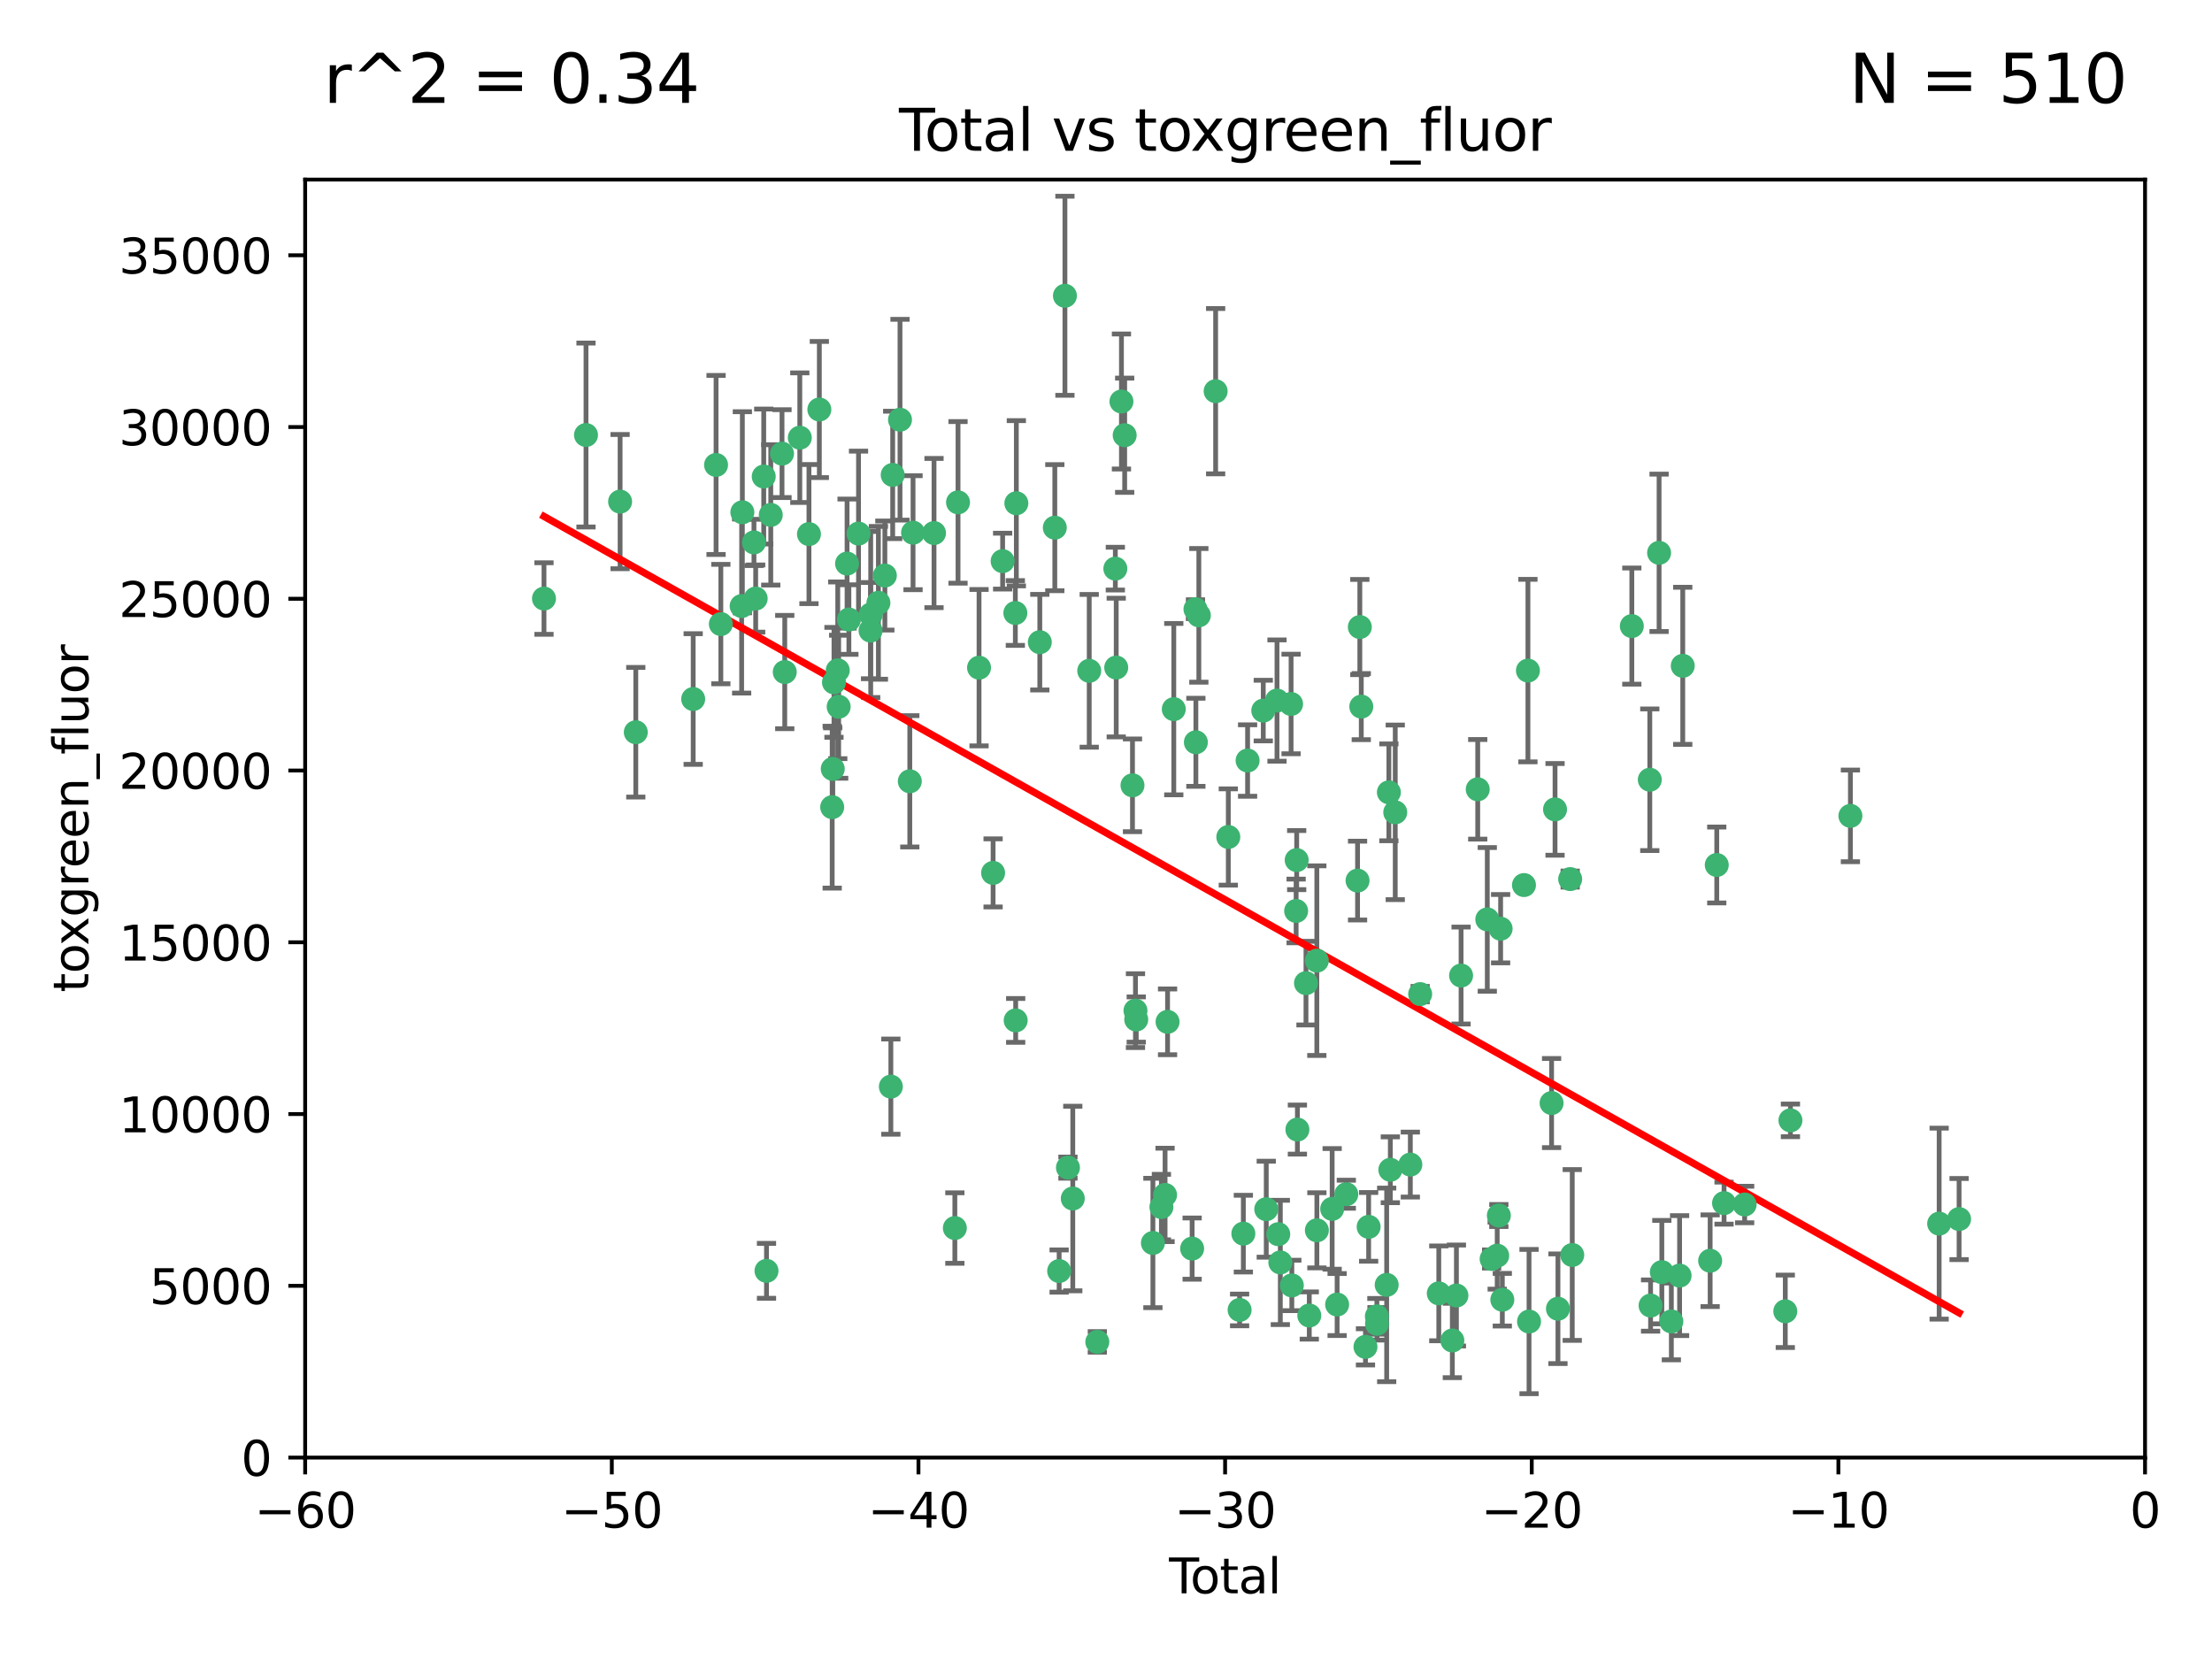<?xml version="1.0" encoding="utf-8" standalone="no"?>
<!DOCTYPE svg PUBLIC "-//W3C//DTD SVG 1.1//EN"
  "http://www.w3.org/Graphics/SVG/1.1/DTD/svg11.dtd">
<svg xmlns:xlink="http://www.w3.org/1999/xlink" width="460.8pt" height="345.6pt" viewBox="0 0 460.8 345.6" xmlns="http://www.w3.org/2000/svg" version="1.1">
 <defs>
  <style type="text/css">*{stroke-linejoin: round; stroke-linecap: butt}</style>
 </defs>
 <g id="figure_1">
  <g id="patch_1">
   <path d="M 0 345.6 
L 460.8 345.6 
L 460.8 0 
L 0 0 
z
" style="fill: #ffffff"/>
  </g>
  <g id="axes_1">
   <g id="patch_2">
    <path d="M 63.571 303.64 
L 446.85 303.64 
L 446.85 37.411 
L 63.571 37.411 
z
" style="fill: #ffffff"/>
   </g>
   <g id="PathCollection_1">
    <defs>
     <path id="m70fe3b00dd" d="M 0 1.118 
C 0.297 1.118 0.581 1 0.791 0.791 
C 1 0.581 1.118 0.297 1.118 0 
C 1.118 -0.297 1 -0.581 0.791 -0.791 
C 0.581 -1 0.297 -1.118 0 -1.118 
C -0.297 -1.118 -0.581 -1 -0.791 -0.791 
C -1 -0.581 -1.118 -0.297 -1.118 0 
C -1.118 0.297 -1 0.581 -0.791 0.791 
C -0.581 1 -0.297 1.118 0 1.118 
z
" style="stroke: #3cb371"/>
    </defs>
    <g clip-path="url(#p128197ee47)">
     <use xlink:href="#m70fe3b00dd" x="113.324" y="124.69" style="fill: #3cb371; stroke: #3cb371"/>
     <use xlink:href="#m70fe3b00dd" x="122.075" y="90.623" style="fill: #3cb371; stroke: #3cb371"/>
     <use xlink:href="#m70fe3b00dd" x="129.178" y="104.496" style="fill: #3cb371; stroke: #3cb371"/>
     <use xlink:href="#m70fe3b00dd" x="132.448" y="152.536" style="fill: #3cb371; stroke: #3cb371"/>
     <use xlink:href="#m70fe3b00dd" x="144.404" y="145.62" style="fill: #3cb371; stroke: #3cb371"/>
     <use xlink:href="#m70fe3b00dd" x="149.169" y="96.857" style="fill: #3cb371; stroke: #3cb371"/>
     <use xlink:href="#m70fe3b00dd" x="150.166" y="130.005" style="fill: #3cb371; stroke: #3cb371"/>
     <use xlink:href="#m70fe3b00dd" x="154.499" y="126.253" style="fill: #3cb371; stroke: #3cb371"/>
     <use xlink:href="#m70fe3b00dd" x="154.646" y="106.718" style="fill: #3cb371; stroke: #3cb371"/>
     <use xlink:href="#m70fe3b00dd" x="157.063" y="112.994" style="fill: #3cb371; stroke: #3cb371"/>
     <use xlink:href="#m70fe3b00dd" x="157.422" y="124.689" style="fill: #3cb371; stroke: #3cb371"/>
     <use xlink:href="#m70fe3b00dd" x="159.1" y="99.267" style="fill: #3cb371; stroke: #3cb371"/>
     <use xlink:href="#m70fe3b00dd" x="159.676" y="264.74" style="fill: #3cb371; stroke: #3cb371"/>
     <use xlink:href="#m70fe3b00dd" x="160.565" y="107.264" style="fill: #3cb371; stroke: #3cb371"/>
     <use xlink:href="#m70fe3b00dd" x="162.908" y="94.5" style="fill: #3cb371; stroke: #3cb371"/>
     <use xlink:href="#m70fe3b00dd" x="163.479" y="139.999" style="fill: #3cb371; stroke: #3cb371"/>
     <use xlink:href="#m70fe3b00dd" x="166.614" y="91.178" style="fill: #3cb371; stroke: #3cb371"/>
     <use xlink:href="#m70fe3b00dd" x="168.522" y="111.261" style="fill: #3cb371; stroke: #3cb371"/>
     <use xlink:href="#m70fe3b00dd" x="170.683" y="85.309" style="fill: #3cb371; stroke: #3cb371"/>
     <use xlink:href="#m70fe3b00dd" x="173.36" y="168.143" style="fill: #3cb371; stroke: #3cb371"/>
     <use xlink:href="#m70fe3b00dd" x="173.478" y="160.173" style="fill: #3cb371; stroke: #3cb371"/>
     <use xlink:href="#m70fe3b00dd" x="173.733" y="142.145" style="fill: #3cb371; stroke: #3cb371"/>
     <use xlink:href="#m70fe3b00dd" x="174.52" y="139.64" style="fill: #3cb371; stroke: #3cb371"/>
     <use xlink:href="#m70fe3b00dd" x="174.71" y="147.225" style="fill: #3cb371; stroke: #3cb371"/>
     <use xlink:href="#m70fe3b00dd" x="176.46" y="117.402" style="fill: #3cb371; stroke: #3cb371"/>
     <use xlink:href="#m70fe3b00dd" x="176.84" y="129.063" style="fill: #3cb371; stroke: #3cb371"/>
     <use xlink:href="#m70fe3b00dd" x="178.846" y="111.157" style="fill: #3cb371; stroke: #3cb371"/>
     <use xlink:href="#m70fe3b00dd" x="181.35" y="131.368" style="fill: #3cb371; stroke: #3cb371"/>
     <use xlink:href="#m70fe3b00dd" x="181.385" y="128.013" style="fill: #3cb371; stroke: #3cb371"/>
     <use xlink:href="#m70fe3b00dd" x="182.989" y="125.579" style="fill: #3cb371; stroke: #3cb371"/>
     <use xlink:href="#m70fe3b00dd" x="184.332" y="119.895" style="fill: #3cb371; stroke: #3cb371"/>
     <use xlink:href="#m70fe3b00dd" x="185.582" y="226.363" style="fill: #3cb371; stroke: #3cb371"/>
     <use xlink:href="#m70fe3b00dd" x="185.963" y="98.934" style="fill: #3cb371; stroke: #3cb371"/>
     <use xlink:href="#m70fe3b00dd" x="187.487" y="87.434" style="fill: #3cb371; stroke: #3cb371"/>
     <use xlink:href="#m70fe3b00dd" x="189.528" y="162.759" style="fill: #3cb371; stroke: #3cb371"/>
     <use xlink:href="#m70fe3b00dd" x="190.203" y="110.968" style="fill: #3cb371; stroke: #3cb371"/>
     <use xlink:href="#m70fe3b00dd" x="194.574" y="111.045" style="fill: #3cb371; stroke: #3cb371"/>
     <use xlink:href="#m70fe3b00dd" x="198.913" y="255.824" style="fill: #3cb371; stroke: #3cb371"/>
     <use xlink:href="#m70fe3b00dd" x="199.574" y="104.651" style="fill: #3cb371; stroke: #3cb371"/>
     <use xlink:href="#m70fe3b00dd" x="203.952" y="139.091" style="fill: #3cb371; stroke: #3cb371"/>
     <use xlink:href="#m70fe3b00dd" x="206.88" y="181.839" style="fill: #3cb371; stroke: #3cb371"/>
     <use xlink:href="#m70fe3b00dd" x="208.867" y="116.895" style="fill: #3cb371; stroke: #3cb371"/>
     <use xlink:href="#m70fe3b00dd" x="211.515" y="127.696" style="fill: #3cb371; stroke: #3cb371"/>
     <use xlink:href="#m70fe3b00dd" x="211.585" y="212.57" style="fill: #3cb371; stroke: #3cb371"/>
     <use xlink:href="#m70fe3b00dd" x="211.723" y="104.837" style="fill: #3cb371; stroke: #3cb371"/>
     <use xlink:href="#m70fe3b00dd" x="216.611" y="133.777" style="fill: #3cb371; stroke: #3cb371"/>
     <use xlink:href="#m70fe3b00dd" x="219.736" y="109.922" style="fill: #3cb371; stroke: #3cb371"/>
     <use xlink:href="#m70fe3b00dd" x="220.638" y="264.78" style="fill: #3cb371; stroke: #3cb371"/>
     <use xlink:href="#m70fe3b00dd" x="221.844" y="61.614" style="fill: #3cb371; stroke: #3cb371"/>
     <use xlink:href="#m70fe3b00dd" x="222.475" y="243.238" style="fill: #3cb371; stroke: #3cb371"/>
     <use xlink:href="#m70fe3b00dd" x="223.48" y="249.673" style="fill: #3cb371; stroke: #3cb371"/>
     <use xlink:href="#m70fe3b00dd" x="226.906" y="139.744" style="fill: #3cb371; stroke: #3cb371"/>
     <use xlink:href="#m70fe3b00dd" x="228.591" y="279.539" style="fill: #3cb371; stroke: #3cb371"/>
     <use xlink:href="#m70fe3b00dd" x="232.345" y="118.457" style="fill: #3cb371; stroke: #3cb371"/>
     <use xlink:href="#m70fe3b00dd" x="232.53" y="139.063" style="fill: #3cb371; stroke: #3cb371"/>
     <use xlink:href="#m70fe3b00dd" x="233.617" y="83.639" style="fill: #3cb371; stroke: #3cb371"/>
     <use xlink:href="#m70fe3b00dd" x="234.291" y="90.667" style="fill: #3cb371; stroke: #3cb371"/>
     <use xlink:href="#m70fe3b00dd" x="235.917" y="163.599" style="fill: #3cb371; stroke: #3cb371"/>
     <use xlink:href="#m70fe3b00dd" x="236.539" y="210.534" style="fill: #3cb371; stroke: #3cb371"/>
     <use xlink:href="#m70fe3b00dd" x="236.699" y="212.385" style="fill: #3cb371; stroke: #3cb371"/>
     <use xlink:href="#m70fe3b00dd" x="240.171" y="258.935" style="fill: #3cb371; stroke: #3cb371"/>
     <use xlink:href="#m70fe3b00dd" x="241.942" y="251.456" style="fill: #3cb371; stroke: #3cb371"/>
     <use xlink:href="#m70fe3b00dd" x="242.705" y="248.922" style="fill: #3cb371; stroke: #3cb371"/>
     <use xlink:href="#m70fe3b00dd" x="243.225" y="212.869" style="fill: #3cb371; stroke: #3cb371"/>
     <use xlink:href="#m70fe3b00dd" x="244.521" y="147.727" style="fill: #3cb371; stroke: #3cb371"/>
     <use xlink:href="#m70fe3b00dd" x="248.343" y="260.105" style="fill: #3cb371; stroke: #3cb371"/>
     <use xlink:href="#m70fe3b00dd" x="249.037" y="126.902" style="fill: #3cb371; stroke: #3cb371"/>
     <use xlink:href="#m70fe3b00dd" x="249.123" y="154.63" style="fill: #3cb371; stroke: #3cb371"/>
     <use xlink:href="#m70fe3b00dd" x="249.741" y="128.187" style="fill: #3cb371; stroke: #3cb371"/>
     <use xlink:href="#m70fe3b00dd" x="253.24" y="81.492" style="fill: #3cb371; stroke: #3cb371"/>
     <use xlink:href="#m70fe3b00dd" x="255.878" y="174.36" style="fill: #3cb371; stroke: #3cb371"/>
     <use xlink:href="#m70fe3b00dd" x="258.233" y="272.882" style="fill: #3cb371; stroke: #3cb371"/>
     <use xlink:href="#m70fe3b00dd" x="259.013" y="256.988" style="fill: #3cb371; stroke: #3cb371"/>
     <use xlink:href="#m70fe3b00dd" x="259.897" y="158.432" style="fill: #3cb371; stroke: #3cb371"/>
     <use xlink:href="#m70fe3b00dd" x="263.163" y="148.029" style="fill: #3cb371; stroke: #3cb371"/>
     <use xlink:href="#m70fe3b00dd" x="263.785" y="251.897" style="fill: #3cb371; stroke: #3cb371"/>
     <use xlink:href="#m70fe3b00dd" x="266.022" y="145.94" style="fill: #3cb371; stroke: #3cb371"/>
     <use xlink:href="#m70fe3b00dd" x="266.284" y="257.105" style="fill: #3cb371; stroke: #3cb371"/>
     <use xlink:href="#m70fe3b00dd" x="266.715" y="262.988" style="fill: #3cb371; stroke: #3cb371"/>
     <use xlink:href="#m70fe3b00dd" x="268.956" y="146.651" style="fill: #3cb371; stroke: #3cb371"/>
     <use xlink:href="#m70fe3b00dd" x="269.11" y="267.779" style="fill: #3cb371; stroke: #3cb371"/>
     <use xlink:href="#m70fe3b00dd" x="270.008" y="189.768" style="fill: #3cb371; stroke: #3cb371"/>
     <use xlink:href="#m70fe3b00dd" x="270.123" y="179.173" style="fill: #3cb371; stroke: #3cb371"/>
     <use xlink:href="#m70fe3b00dd" x="270.272" y="235.312" style="fill: #3cb371; stroke: #3cb371"/>
     <use xlink:href="#m70fe3b00dd" x="272.061" y="204.805" style="fill: #3cb371; stroke: #3cb371"/>
     <use xlink:href="#m70fe3b00dd" x="272.749" y="274.048" style="fill: #3cb371; stroke: #3cb371"/>
     <use xlink:href="#m70fe3b00dd" x="274.32" y="200.119" style="fill: #3cb371; stroke: #3cb371"/>
     <use xlink:href="#m70fe3b00dd" x="274.329" y="256.296" style="fill: #3cb371; stroke: #3cb371"/>
     <use xlink:href="#m70fe3b00dd" x="277.512" y="251.831" style="fill: #3cb371; stroke: #3cb371"/>
     <use xlink:href="#m70fe3b00dd" x="278.547" y="271.758" style="fill: #3cb371; stroke: #3cb371"/>
     <use xlink:href="#m70fe3b00dd" x="280.462" y="248.779" style="fill: #3cb371; stroke: #3cb371"/>
     <use xlink:href="#m70fe3b00dd" x="282.804" y="183.443" style="fill: #3cb371; stroke: #3cb371"/>
     <use xlink:href="#m70fe3b00dd" x="283.277" y="130.623" style="fill: #3cb371; stroke: #3cb371"/>
     <use xlink:href="#m70fe3b00dd" x="283.58" y="147.201" style="fill: #3cb371; stroke: #3cb371"/>
     <use xlink:href="#m70fe3b00dd" x="284.454" y="280.572" style="fill: #3cb371; stroke: #3cb371"/>
     <use xlink:href="#m70fe3b00dd" x="285.113" y="255.577" style="fill: #3cb371; stroke: #3cb371"/>
     <use xlink:href="#m70fe3b00dd" x="286.83" y="274.217" style="fill: #3cb371; stroke: #3cb371"/>
     <use xlink:href="#m70fe3b00dd" x="286.857" y="275.771" style="fill: #3cb371; stroke: #3cb371"/>
     <use xlink:href="#m70fe3b00dd" x="288.87" y="267.661" style="fill: #3cb371; stroke: #3cb371"/>
     <use xlink:href="#m70fe3b00dd" x="289.329" y="165.057" style="fill: #3cb371; stroke: #3cb371"/>
     <use xlink:href="#m70fe3b00dd" x="289.632" y="243.688" style="fill: #3cb371; stroke: #3cb371"/>
     <use xlink:href="#m70fe3b00dd" x="290.656" y="169.223" style="fill: #3cb371; stroke: #3cb371"/>
     <use xlink:href="#m70fe3b00dd" x="293.798" y="242.601" style="fill: #3cb371; stroke: #3cb371"/>
     <use xlink:href="#m70fe3b00dd" x="295.844" y="207.089" style="fill: #3cb371; stroke: #3cb371"/>
     <use xlink:href="#m70fe3b00dd" x="299.727" y="269.432" style="fill: #3cb371; stroke: #3cb371"/>
     <use xlink:href="#m70fe3b00dd" x="302.549" y="279.246" style="fill: #3cb371; stroke: #3cb371"/>
     <use xlink:href="#m70fe3b00dd" x="303.399" y="269.878" style="fill: #3cb371; stroke: #3cb371"/>
     <use xlink:href="#m70fe3b00dd" x="304.369" y="203.222" style="fill: #3cb371; stroke: #3cb371"/>
     <use xlink:href="#m70fe3b00dd" x="307.838" y="164.427" style="fill: #3cb371; stroke: #3cb371"/>
     <use xlink:href="#m70fe3b00dd" x="309.83" y="191.526" style="fill: #3cb371; stroke: #3cb371"/>
     <use xlink:href="#m70fe3b00dd" x="310.734" y="262.267" style="fill: #3cb371; stroke: #3cb371"/>
     <use xlink:href="#m70fe3b00dd" x="311.894" y="261.576" style="fill: #3cb371; stroke: #3cb371"/>
     <use xlink:href="#m70fe3b00dd" x="312.237" y="253.214" style="fill: #3cb371; stroke: #3cb371"/>
     <use xlink:href="#m70fe3b00dd" x="312.607" y="193.465" style="fill: #3cb371; stroke: #3cb371"/>
     <use xlink:href="#m70fe3b00dd" x="312.96" y="270.754" style="fill: #3cb371; stroke: #3cb371"/>
     <use xlink:href="#m70fe3b00dd" x="317.472" y="184.376" style="fill: #3cb371; stroke: #3cb371"/>
     <use xlink:href="#m70fe3b00dd" x="318.296" y="139.694" style="fill: #3cb371; stroke: #3cb371"/>
     <use xlink:href="#m70fe3b00dd" x="318.526" y="275.304" style="fill: #3cb371; stroke: #3cb371"/>
     <use xlink:href="#m70fe3b00dd" x="323.223" y="229.784" style="fill: #3cb371; stroke: #3cb371"/>
     <use xlink:href="#m70fe3b00dd" x="323.943" y="168.609" style="fill: #3cb371; stroke: #3cb371"/>
     <use xlink:href="#m70fe3b00dd" x="324.55" y="272.633" style="fill: #3cb371; stroke: #3cb371"/>
     <use xlink:href="#m70fe3b00dd" x="327.096" y="183.129" style="fill: #3cb371; stroke: #3cb371"/>
     <use xlink:href="#m70fe3b00dd" x="327.528" y="261.438" style="fill: #3cb371; stroke: #3cb371"/>
     <use xlink:href="#m70fe3b00dd" x="339.94" y="130.423" style="fill: #3cb371; stroke: #3cb371"/>
     <use xlink:href="#m70fe3b00dd" x="343.683" y="162.431" style="fill: #3cb371; stroke: #3cb371"/>
     <use xlink:href="#m70fe3b00dd" x="343.846" y="271.971" style="fill: #3cb371; stroke: #3cb371"/>
     <use xlink:href="#m70fe3b00dd" x="345.618" y="115.163" style="fill: #3cb371; stroke: #3cb371"/>
     <use xlink:href="#m70fe3b00dd" x="346.19" y="265.008" style="fill: #3cb371; stroke: #3cb371"/>
     <use xlink:href="#m70fe3b00dd" x="348.174" y="275.279" style="fill: #3cb371; stroke: #3cb371"/>
     <use xlink:href="#m70fe3b00dd" x="349.89" y="265.73" style="fill: #3cb371; stroke: #3cb371"/>
     <use xlink:href="#m70fe3b00dd" x="350.548" y="138.702" style="fill: #3cb371; stroke: #3cb371"/>
     <use xlink:href="#m70fe3b00dd" x="356.254" y="262.635" style="fill: #3cb371; stroke: #3cb371"/>
     <use xlink:href="#m70fe3b00dd" x="357.632" y="180.193" style="fill: #3cb371; stroke: #3cb371"/>
     <use xlink:href="#m70fe3b00dd" x="359.15" y="250.635" style="fill: #3cb371; stroke: #3cb371"/>
     <use xlink:href="#m70fe3b00dd" x="363.442" y="250.921" style="fill: #3cb371; stroke: #3cb371"/>
     <use xlink:href="#m70fe3b00dd" x="371.908" y="273.168" style="fill: #3cb371; stroke: #3cb371"/>
     <use xlink:href="#m70fe3b00dd" x="372.98" y="233.393" style="fill: #3cb371; stroke: #3cb371"/>
     <use xlink:href="#m70fe3b00dd" x="385.474" y="169.96" style="fill: #3cb371; stroke: #3cb371"/>
     <use xlink:href="#m70fe3b00dd" x="403.96" y="254.905" style="fill: #3cb371; stroke: #3cb371"/>
     <use xlink:href="#m70fe3b00dd" x="408.113" y="253.951" style="fill: #3cb371; stroke: #3cb371"/>
    </g>
   </g>
   <g id="matplotlib.axis_1">
    <g id="xtick_1">
     <g id="line2d_1">
      <defs>
       <path id="me9b48cc173" d="M 0 0 
L 0 3.5 
" style="stroke: #000000; stroke-width: 0.8"/>
      </defs>
      <g>
       <use xlink:href="#me9b48cc173" x="63.571" y="303.64" style="stroke: #000000; stroke-width: 0.8"/>
      </g>
     </g>
     <g id="text_1">
      <!-- −60 -->
      <g transform="translate(53.019 318.238)scale(0.1 -0.1)">
       <defs>
        <path id="DejaVuSans-2212" d="M 678 2272 
L 4684 2272 
L 4684 1741 
L 678 1741 
L 678 2272 
z
" transform="scale(0.016)"/>
        <path id="DejaVuSans-36" d="M 2113 2584 
Q 1688 2584 1439 2293 
Q 1191 2003 1191 1497 
Q 1191 994 1439 701 
Q 1688 409 2113 409 
Q 2538 409 2786 701 
Q 3034 994 3034 1497 
Q 3034 2003 2786 2293 
Q 2538 2584 2113 2584 
z
M 3366 4563 
L 3366 3988 
Q 3128 4100 2886 4159 
Q 2644 4219 2406 4219 
Q 1781 4219 1451 3797 
Q 1122 3375 1075 2522 
Q 1259 2794 1537 2939 
Q 1816 3084 2150 3084 
Q 2853 3084 3261 2657 
Q 3669 2231 3669 1497 
Q 3669 778 3244 343 
Q 2819 -91 2113 -91 
Q 1303 -91 875 529 
Q 447 1150 447 2328 
Q 447 3434 972 4092 
Q 1497 4750 2381 4750 
Q 2619 4750 2861 4703 
Q 3103 4656 3366 4563 
z
" transform="scale(0.016)"/>
        <path id="DejaVuSans-30" d="M 2034 4250 
Q 1547 4250 1301 3770 
Q 1056 3291 1056 2328 
Q 1056 1369 1301 889 
Q 1547 409 2034 409 
Q 2525 409 2770 889 
Q 3016 1369 3016 2328 
Q 3016 3291 2770 3770 
Q 2525 4250 2034 4250 
z
M 2034 4750 
Q 2819 4750 3233 4129 
Q 3647 3509 3647 2328 
Q 3647 1150 3233 529 
Q 2819 -91 2034 -91 
Q 1250 -91 836 529 
Q 422 1150 422 2328 
Q 422 3509 836 4129 
Q 1250 4750 2034 4750 
z
" transform="scale(0.016)"/>
       </defs>
       <use xlink:href="#DejaVuSans-2212"/>
       <use xlink:href="#DejaVuSans-36" x="83.789"/>
       <use xlink:href="#DejaVuSans-30" x="147.412"/>
      </g>
     </g>
    </g>
    <g id="xtick_2">
     <g id="line2d_2">
      <g>
       <use xlink:href="#me9b48cc173" x="127.451" y="303.64" style="stroke: #000000; stroke-width: 0.8"/>
      </g>
     </g>
     <g id="text_2">
      <!-- −50 -->
      <g transform="translate(116.899 318.238)scale(0.1 -0.1)">
       <defs>
        <path id="DejaVuSans-35" d="M 691 4666 
L 3169 4666 
L 3169 4134 
L 1269 4134 
L 1269 2991 
Q 1406 3038 1543 3061 
Q 1681 3084 1819 3084 
Q 2600 3084 3056 2656 
Q 3513 2228 3513 1497 
Q 3513 744 3044 326 
Q 2575 -91 1722 -91 
Q 1428 -91 1123 -41 
Q 819 9 494 109 
L 494 744 
Q 775 591 1075 516 
Q 1375 441 1709 441 
Q 2250 441 2565 725 
Q 2881 1009 2881 1497 
Q 2881 1984 2565 2268 
Q 2250 2553 1709 2553 
Q 1456 2553 1204 2497 
Q 953 2441 691 2322 
L 691 4666 
z
" transform="scale(0.016)"/>
       </defs>
       <use xlink:href="#DejaVuSans-2212"/>
       <use xlink:href="#DejaVuSans-35" x="83.789"/>
       <use xlink:href="#DejaVuSans-30" x="147.412"/>
      </g>
     </g>
    </g>
    <g id="xtick_3">
     <g id="line2d_3">
      <g>
       <use xlink:href="#me9b48cc173" x="191.331" y="303.64" style="stroke: #000000; stroke-width: 0.8"/>
      </g>
     </g>
     <g id="text_3">
      <!-- −40 -->
      <g transform="translate(180.778 318.238)scale(0.1 -0.1)">
       <defs>
        <path id="DejaVuSans-34" d="M 2419 4116 
L 825 1625 
L 2419 1625 
L 2419 4116 
z
M 2253 4666 
L 3047 4666 
L 3047 1625 
L 3713 1625 
L 3713 1100 
L 3047 1100 
L 3047 0 
L 2419 0 
L 2419 1100 
L 313 1100 
L 313 1709 
L 2253 4666 
z
" transform="scale(0.016)"/>
       </defs>
       <use xlink:href="#DejaVuSans-2212"/>
       <use xlink:href="#DejaVuSans-34" x="83.789"/>
       <use xlink:href="#DejaVuSans-30" x="147.412"/>
      </g>
     </g>
    </g>
    <g id="xtick_4">
     <g id="line2d_4">
      <g>
       <use xlink:href="#me9b48cc173" x="255.211" y="303.64" style="stroke: #000000; stroke-width: 0.8"/>
      </g>
     </g>
     <g id="text_4">
      <!-- −30 -->
      <g transform="translate(244.658 318.238)scale(0.1 -0.1)">
       <defs>
        <path id="DejaVuSans-33" d="M 2597 2516 
Q 3050 2419 3304 2112 
Q 3559 1806 3559 1356 
Q 3559 666 3084 287 
Q 2609 -91 1734 -91 
Q 1441 -91 1130 -33 
Q 819 25 488 141 
L 488 750 
Q 750 597 1062 519 
Q 1375 441 1716 441 
Q 2309 441 2620 675 
Q 2931 909 2931 1356 
Q 2931 1769 2642 2001 
Q 2353 2234 1838 2234 
L 1294 2234 
L 1294 2753 
L 1863 2753 
Q 2328 2753 2575 2939 
Q 2822 3125 2822 3475 
Q 2822 3834 2567 4026 
Q 2313 4219 1838 4219 
Q 1578 4219 1281 4162 
Q 984 4106 628 3988 
L 628 4550 
Q 988 4650 1302 4700 
Q 1616 4750 1894 4750 
Q 2613 4750 3031 4423 
Q 3450 4097 3450 3541 
Q 3450 3153 3228 2886 
Q 3006 2619 2597 2516 
z
" transform="scale(0.016)"/>
       </defs>
       <use xlink:href="#DejaVuSans-2212"/>
       <use xlink:href="#DejaVuSans-33" x="83.789"/>
       <use xlink:href="#DejaVuSans-30" x="147.412"/>
      </g>
     </g>
    </g>
    <g id="xtick_5">
     <g id="line2d_5">
      <g>
       <use xlink:href="#me9b48cc173" x="319.09" y="303.64" style="stroke: #000000; stroke-width: 0.8"/>
      </g>
     </g>
     <g id="text_5">
      <!-- −20 -->
      <g transform="translate(308.538 318.238)scale(0.1 -0.1)">
       <defs>
        <path id="DejaVuSans-32" d="M 1228 531 
L 3431 531 
L 3431 0 
L 469 0 
L 469 531 
Q 828 903 1448 1529 
Q 2069 2156 2228 2338 
Q 2531 2678 2651 2914 
Q 2772 3150 2772 3378 
Q 2772 3750 2511 3984 
Q 2250 4219 1831 4219 
Q 1534 4219 1204 4116 
Q 875 4013 500 3803 
L 500 4441 
Q 881 4594 1212 4672 
Q 1544 4750 1819 4750 
Q 2544 4750 2975 4387 
Q 3406 4025 3406 3419 
Q 3406 3131 3298 2873 
Q 3191 2616 2906 2266 
Q 2828 2175 2409 1742 
Q 1991 1309 1228 531 
z
" transform="scale(0.016)"/>
       </defs>
       <use xlink:href="#DejaVuSans-2212"/>
       <use xlink:href="#DejaVuSans-32" x="83.789"/>
       <use xlink:href="#DejaVuSans-30" x="147.412"/>
      </g>
     </g>
    </g>
    <g id="xtick_6">
     <g id="line2d_6">
      <g>
       <use xlink:href="#me9b48cc173" x="382.97" y="303.64" style="stroke: #000000; stroke-width: 0.8"/>
      </g>
     </g>
     <g id="text_6">
      <!-- −10 -->
      <g transform="translate(372.418 318.238)scale(0.1 -0.1)">
       <defs>
        <path id="DejaVuSans-31" d="M 794 531 
L 1825 531 
L 1825 4091 
L 703 3866 
L 703 4441 
L 1819 4666 
L 2450 4666 
L 2450 531 
L 3481 531 
L 3481 0 
L 794 0 
L 794 531 
z
" transform="scale(0.016)"/>
       </defs>
       <use xlink:href="#DejaVuSans-2212"/>
       <use xlink:href="#DejaVuSans-31" x="83.789"/>
       <use xlink:href="#DejaVuSans-30" x="147.412"/>
      </g>
     </g>
    </g>
    <g id="xtick_7">
     <g id="line2d_7">
      <g>
       <use xlink:href="#me9b48cc173" x="446.85" y="303.64" style="stroke: #000000; stroke-width: 0.8"/>
      </g>
     </g>
     <g id="text_7">
      <!-- 0 -->
      <g transform="translate(443.669 318.238)scale(0.1 -0.1)">
       <use xlink:href="#DejaVuSans-30"/>
      </g>
     </g>
    </g>
    <g id="text_8">
     <!-- Total -->
     <g transform="translate(243.534 331.917)scale(0.1 -0.1)">
      <defs>
       <path id="DejaVuSans-54" d="M -19 4666 
L 3928 4666 
L 3928 4134 
L 2272 4134 
L 2272 0 
L 1638 0 
L 1638 4134 
L -19 4134 
L -19 4666 
z
" transform="scale(0.016)"/>
       <path id="DejaVuSans-6f" d="M 1959 3097 
Q 1497 3097 1228 2736 
Q 959 2375 959 1747 
Q 959 1119 1226 758 
Q 1494 397 1959 397 
Q 2419 397 2687 759 
Q 2956 1122 2956 1747 
Q 2956 2369 2687 2733 
Q 2419 3097 1959 3097 
z
M 1959 3584 
Q 2709 3584 3137 3096 
Q 3566 2609 3566 1747 
Q 3566 888 3137 398 
Q 2709 -91 1959 -91 
Q 1206 -91 779 398 
Q 353 888 353 1747 
Q 353 2609 779 3096 
Q 1206 3584 1959 3584 
z
" transform="scale(0.016)"/>
       <path id="DejaVuSans-74" d="M 1172 4494 
L 1172 3500 
L 2356 3500 
L 2356 3053 
L 1172 3053 
L 1172 1153 
Q 1172 725 1289 603 
Q 1406 481 1766 481 
L 2356 481 
L 2356 0 
L 1766 0 
Q 1100 0 847 248 
Q 594 497 594 1153 
L 594 3053 
L 172 3053 
L 172 3500 
L 594 3500 
L 594 4494 
L 1172 4494 
z
" transform="scale(0.016)"/>
       <path id="DejaVuSans-61" d="M 2194 1759 
Q 1497 1759 1228 1600 
Q 959 1441 959 1056 
Q 959 750 1161 570 
Q 1363 391 1709 391 
Q 2188 391 2477 730 
Q 2766 1069 2766 1631 
L 2766 1759 
L 2194 1759 
z
M 3341 1997 
L 3341 0 
L 2766 0 
L 2766 531 
Q 2569 213 2275 61 
Q 1981 -91 1556 -91 
Q 1019 -91 701 211 
Q 384 513 384 1019 
Q 384 1609 779 1909 
Q 1175 2209 1959 2209 
L 2766 2209 
L 2766 2266 
Q 2766 2663 2505 2880 
Q 2244 3097 1772 3097 
Q 1472 3097 1187 3025 
Q 903 2953 641 2809 
L 641 3341 
Q 956 3463 1253 3523 
Q 1550 3584 1831 3584 
Q 2591 3584 2966 3190 
Q 3341 2797 3341 1997 
z
" transform="scale(0.016)"/>
       <path id="DejaVuSans-6c" d="M 603 4863 
L 1178 4863 
L 1178 0 
L 603 0 
L 603 4863 
z
" transform="scale(0.016)"/>
      </defs>
      <use xlink:href="#DejaVuSans-54"/>
      <use xlink:href="#DejaVuSans-6f" x="44.084"/>
      <use xlink:href="#DejaVuSans-74" x="105.266"/>
      <use xlink:href="#DejaVuSans-61" x="144.475"/>
      <use xlink:href="#DejaVuSans-6c" x="205.754"/>
     </g>
    </g>
   </g>
   <g id="matplotlib.axis_2">
    <g id="ytick_1">
     <g id="line2d_8">
      <defs>
       <path id="m0c6d5b8f40" d="M 0 0 
L -3.5 0 
" style="stroke: #000000; stroke-width: 0.8"/>
      </defs>
      <g>
       <use xlink:href="#m0c6d5b8f40" x="63.571" y="303.64" style="stroke: #000000; stroke-width: 0.8"/>
      </g>
     </g>
     <g id="text_9">
      <!-- 0 -->
      <g transform="translate(50.209 307.439)scale(0.1 -0.1)">
       <use xlink:href="#DejaVuSans-30"/>
      </g>
     </g>
    </g>
    <g id="ytick_2">
     <g id="line2d_9">
      <g>
       <use xlink:href="#m0c6d5b8f40" x="63.571" y="267.859" style="stroke: #000000; stroke-width: 0.8"/>
      </g>
     </g>
     <g id="text_10">
      <!-- 5000 -->
      <g transform="translate(31.121 271.658)scale(0.1 -0.1)">
       <use xlink:href="#DejaVuSans-35"/>
       <use xlink:href="#DejaVuSans-30" x="63.623"/>
       <use xlink:href="#DejaVuSans-30" x="127.246"/>
       <use xlink:href="#DejaVuSans-30" x="190.869"/>
      </g>
     </g>
    </g>
    <g id="ytick_3">
     <g id="line2d_10">
      <g>
       <use xlink:href="#m0c6d5b8f40" x="63.571" y="232.078" style="stroke: #000000; stroke-width: 0.8"/>
      </g>
     </g>
     <g id="text_11">
      <!-- 10000 -->
      <g transform="translate(24.759 235.878)scale(0.1 -0.1)">
       <use xlink:href="#DejaVuSans-31"/>
       <use xlink:href="#DejaVuSans-30" x="63.623"/>
       <use xlink:href="#DejaVuSans-30" x="127.246"/>
       <use xlink:href="#DejaVuSans-30" x="190.869"/>
       <use xlink:href="#DejaVuSans-30" x="254.492"/>
      </g>
     </g>
    </g>
    <g id="ytick_4">
     <g id="line2d_11">
      <g>
       <use xlink:href="#m0c6d5b8f40" x="63.571" y="196.298" style="stroke: #000000; stroke-width: 0.8"/>
      </g>
     </g>
     <g id="text_12">
      <!-- 15000 -->
      <g transform="translate(24.759 200.097)scale(0.1 -0.1)">
       <use xlink:href="#DejaVuSans-31"/>
       <use xlink:href="#DejaVuSans-35" x="63.623"/>
       <use xlink:href="#DejaVuSans-30" x="127.246"/>
       <use xlink:href="#DejaVuSans-30" x="190.869"/>
       <use xlink:href="#DejaVuSans-30" x="254.492"/>
      </g>
     </g>
    </g>
    <g id="ytick_5">
     <g id="line2d_12">
      <g>
       <use xlink:href="#m0c6d5b8f40" x="63.571" y="160.517" style="stroke: #000000; stroke-width: 0.8"/>
      </g>
     </g>
     <g id="text_13">
      <!-- 20000 -->
      <g transform="translate(24.759 164.316)scale(0.1 -0.1)">
       <use xlink:href="#DejaVuSans-32"/>
       <use xlink:href="#DejaVuSans-30" x="63.623"/>
       <use xlink:href="#DejaVuSans-30" x="127.246"/>
       <use xlink:href="#DejaVuSans-30" x="190.869"/>
       <use xlink:href="#DejaVuSans-30" x="254.492"/>
      </g>
     </g>
    </g>
    <g id="ytick_6">
     <g id="line2d_13">
      <g>
       <use xlink:href="#m0c6d5b8f40" x="63.571" y="124.736" style="stroke: #000000; stroke-width: 0.8"/>
      </g>
     </g>
     <g id="text_14">
      <!-- 25000 -->
      <g transform="translate(24.759 128.535)scale(0.1 -0.1)">
       <use xlink:href="#DejaVuSans-32"/>
       <use xlink:href="#DejaVuSans-35" x="63.623"/>
       <use xlink:href="#DejaVuSans-30" x="127.246"/>
       <use xlink:href="#DejaVuSans-30" x="190.869"/>
       <use xlink:href="#DejaVuSans-30" x="254.492"/>
      </g>
     </g>
    </g>
    <g id="ytick_7">
     <g id="line2d_14">
      <g>
       <use xlink:href="#m0c6d5b8f40" x="63.571" y="88.955" style="stroke: #000000; stroke-width: 0.8"/>
      </g>
     </g>
     <g id="text_15">
      <!-- 30000 -->
      <g transform="translate(24.759 92.754)scale(0.1 -0.1)">
       <use xlink:href="#DejaVuSans-33"/>
       <use xlink:href="#DejaVuSans-30" x="63.623"/>
       <use xlink:href="#DejaVuSans-30" x="127.246"/>
       <use xlink:href="#DejaVuSans-30" x="190.869"/>
       <use xlink:href="#DejaVuSans-30" x="254.492"/>
      </g>
     </g>
    </g>
    <g id="ytick_8">
     <g id="line2d_15">
      <g>
       <use xlink:href="#m0c6d5b8f40" x="63.571" y="53.174" style="stroke: #000000; stroke-width: 0.8"/>
      </g>
     </g>
     <g id="text_16">
      <!-- 35000 -->
      <g transform="translate(24.759 56.974)scale(0.1 -0.1)">
       <use xlink:href="#DejaVuSans-33"/>
       <use xlink:href="#DejaVuSans-35" x="63.623"/>
       <use xlink:href="#DejaVuSans-30" x="127.246"/>
       <use xlink:href="#DejaVuSans-30" x="190.869"/>
       <use xlink:href="#DejaVuSans-30" x="254.492"/>
      </g>
     </g>
    </g>
    <g id="text_17">
     <!-- toxgreen_fluor -->
     <g transform="translate(18.401 206.72)rotate(-90)scale(0.1 -0.1)">
      <defs>
       <path id="DejaVuSans-78" d="M 3513 3500 
L 2247 1797 
L 3578 0 
L 2900 0 
L 1881 1375 
L 863 0 
L 184 0 
L 1544 1831 
L 300 3500 
L 978 3500 
L 1906 2253 
L 2834 3500 
L 3513 3500 
z
" transform="scale(0.016)"/>
       <path id="DejaVuSans-67" d="M 2906 1791 
Q 2906 2416 2648 2759 
Q 2391 3103 1925 3103 
Q 1463 3103 1205 2759 
Q 947 2416 947 1791 
Q 947 1169 1205 825 
Q 1463 481 1925 481 
Q 2391 481 2648 825 
Q 2906 1169 2906 1791 
z
M 3481 434 
Q 3481 -459 3084 -895 
Q 2688 -1331 1869 -1331 
Q 1566 -1331 1297 -1286 
Q 1028 -1241 775 -1147 
L 775 -588 
Q 1028 -725 1275 -790 
Q 1522 -856 1778 -856 
Q 2344 -856 2625 -561 
Q 2906 -266 2906 331 
L 2906 616 
Q 2728 306 2450 153 
Q 2172 0 1784 0 
Q 1141 0 747 490 
Q 353 981 353 1791 
Q 353 2603 747 3093 
Q 1141 3584 1784 3584 
Q 2172 3584 2450 3431 
Q 2728 3278 2906 2969 
L 2906 3500 
L 3481 3500 
L 3481 434 
z
" transform="scale(0.016)"/>
       <path id="DejaVuSans-72" d="M 2631 2963 
Q 2534 3019 2420 3045 
Q 2306 3072 2169 3072 
Q 1681 3072 1420 2755 
Q 1159 2438 1159 1844 
L 1159 0 
L 581 0 
L 581 3500 
L 1159 3500 
L 1159 2956 
Q 1341 3275 1631 3429 
Q 1922 3584 2338 3584 
Q 2397 3584 2469 3576 
Q 2541 3569 2628 3553 
L 2631 2963 
z
" transform="scale(0.016)"/>
       <path id="DejaVuSans-65" d="M 3597 1894 
L 3597 1613 
L 953 1613 
Q 991 1019 1311 708 
Q 1631 397 2203 397 
Q 2534 397 2845 478 
Q 3156 559 3463 722 
L 3463 178 
Q 3153 47 2828 -22 
Q 2503 -91 2169 -91 
Q 1331 -91 842 396 
Q 353 884 353 1716 
Q 353 2575 817 3079 
Q 1281 3584 2069 3584 
Q 2775 3584 3186 3129 
Q 3597 2675 3597 1894 
z
M 3022 2063 
Q 3016 2534 2758 2815 
Q 2500 3097 2075 3097 
Q 1594 3097 1305 2825 
Q 1016 2553 972 2059 
L 3022 2063 
z
" transform="scale(0.016)"/>
       <path id="DejaVuSans-6e" d="M 3513 2113 
L 3513 0 
L 2938 0 
L 2938 2094 
Q 2938 2591 2744 2837 
Q 2550 3084 2163 3084 
Q 1697 3084 1428 2787 
Q 1159 2491 1159 1978 
L 1159 0 
L 581 0 
L 581 3500 
L 1159 3500 
L 1159 2956 
Q 1366 3272 1645 3428 
Q 1925 3584 2291 3584 
Q 2894 3584 3203 3211 
Q 3513 2838 3513 2113 
z
" transform="scale(0.016)"/>
       <path id="DejaVuSans-5f" d="M 3263 -1063 
L 3263 -1509 
L -63 -1509 
L -63 -1063 
L 3263 -1063 
z
" transform="scale(0.016)"/>
       <path id="DejaVuSans-66" d="M 2375 4863 
L 2375 4384 
L 1825 4384 
Q 1516 4384 1395 4259 
Q 1275 4134 1275 3809 
L 1275 3500 
L 2222 3500 
L 2222 3053 
L 1275 3053 
L 1275 0 
L 697 0 
L 697 3053 
L 147 3053 
L 147 3500 
L 697 3500 
L 697 3744 
Q 697 4328 969 4595 
Q 1241 4863 1831 4863 
L 2375 4863 
z
" transform="scale(0.016)"/>
       <path id="DejaVuSans-75" d="M 544 1381 
L 544 3500 
L 1119 3500 
L 1119 1403 
Q 1119 906 1312 657 
Q 1506 409 1894 409 
Q 2359 409 2629 706 
Q 2900 1003 2900 1516 
L 2900 3500 
L 3475 3500 
L 3475 0 
L 2900 0 
L 2900 538 
Q 2691 219 2414 64 
Q 2138 -91 1772 -91 
Q 1169 -91 856 284 
Q 544 659 544 1381 
z
M 1991 3584 
L 1991 3584 
z
" transform="scale(0.016)"/>
      </defs>
      <use xlink:href="#DejaVuSans-74"/>
      <use xlink:href="#DejaVuSans-6f" x="39.209"/>
      <use xlink:href="#DejaVuSans-78" x="97.266"/>
      <use xlink:href="#DejaVuSans-67" x="156.445"/>
      <use xlink:href="#DejaVuSans-72" x="219.922"/>
      <use xlink:href="#DejaVuSans-65" x="258.785"/>
      <use xlink:href="#DejaVuSans-65" x="320.309"/>
      <use xlink:href="#DejaVuSans-6e" x="381.832"/>
      <use xlink:href="#DejaVuSans-5f" x="445.211"/>
      <use xlink:href="#DejaVuSans-66" x="495.211"/>
      <use xlink:href="#DejaVuSans-6c" x="530.416"/>
      <use xlink:href="#DejaVuSans-75" x="558.199"/>
      <use xlink:href="#DejaVuSans-6f" x="621.578"/>
      <use xlink:href="#DejaVuSans-72" x="682.76"/>
     </g>
    </g>
   </g>
   <g id="LineCollection_1">
    <path d="M 113.324 132.143 
L 113.324 117.237 
" clip-path="url(#p128197ee47)" style="fill: none; stroke: #696969"/>
    <path d="M 122.075 109.781 
L 122.075 71.466 
" clip-path="url(#p128197ee47)" style="fill: none; stroke: #696969"/>
    <path d="M 129.178 118.477 
L 129.178 90.515 
" clip-path="url(#p128197ee47)" style="fill: none; stroke: #696969"/>
    <path d="M 132.448 166.039 
L 132.448 139.033 
" clip-path="url(#p128197ee47)" style="fill: none; stroke: #696969"/>
    <path d="M 144.404 159.229 
L 144.404 132.011 
" clip-path="url(#p128197ee47)" style="fill: none; stroke: #696969"/>
    <path d="M 149.169 115.505 
L 149.169 78.209 
" clip-path="url(#p128197ee47)" style="fill: none; stroke: #696969"/>
    <path d="M 150.166 142.442 
L 150.166 117.567 
" clip-path="url(#p128197ee47)" style="fill: none; stroke: #696969"/>
    <path d="M 154.499 144.376 
L 154.499 108.13 
" clip-path="url(#p128197ee47)" style="fill: none; stroke: #696969"/>
    <path d="M 154.646 127.664 
L 154.646 85.772 
" clip-path="url(#p128197ee47)" style="fill: none; stroke: #696969"/>
    <path d="M 157.063 117.812 
L 157.063 108.176 
" clip-path="url(#p128197ee47)" style="fill: none; stroke: #696969"/>
    <path d="M 157.422 131.683 
L 157.422 117.696 
" clip-path="url(#p128197ee47)" style="fill: none; stroke: #696969"/>
    <path d="M 159.1 113.322 
L 159.1 85.213 
" clip-path="url(#p128197ee47)" style="fill: none; stroke: #696969"/>
    <path d="M 159.676 270.459 
L 159.676 259.021 
" clip-path="url(#p128197ee47)" style="fill: none; stroke: #696969"/>
    <path d="M 160.565 121.88 
L 160.565 92.647 
" clip-path="url(#p128197ee47)" style="fill: none; stroke: #696969"/>
    <path d="M 162.908 103.651 
L 162.908 85.348 
" clip-path="url(#p128197ee47)" style="fill: none; stroke: #696969"/>
    <path d="M 163.479 151.798 
L 163.479 128.2 
" clip-path="url(#p128197ee47)" style="fill: none; stroke: #696969"/>
    <path d="M 166.614 104.675 
L 166.614 77.682 
" clip-path="url(#p128197ee47)" style="fill: none; stroke: #696969"/>
    <path d="M 168.522 125.753 
L 168.522 96.768 
" clip-path="url(#p128197ee47)" style="fill: none; stroke: #696969"/>
    <path d="M 170.683 99.491 
L 170.683 71.128 
" clip-path="url(#p128197ee47)" style="fill: none; stroke: #696969"/>
    <path d="M 173.36 185.006 
L 173.36 151.281 
" clip-path="url(#p128197ee47)" style="fill: none; stroke: #696969"/>
    <path d="M 173.478 168.723 
L 173.478 151.623 
" clip-path="url(#p128197ee47)" style="fill: none; stroke: #696969"/>
    <path d="M 173.733 153.587 
L 173.733 130.704 
" clip-path="url(#p128197ee47)" style="fill: none; stroke: #696969"/>
    <path d="M 174.52 158.046 
L 174.52 121.234 
" clip-path="url(#p128197ee47)" style="fill: none; stroke: #696969"/>
    <path d="M 174.71 162.121 
L 174.71 132.33 
" clip-path="url(#p128197ee47)" style="fill: none; stroke: #696969"/>
    <path d="M 176.46 130.841 
L 176.46 103.963 
" clip-path="url(#p128197ee47)" style="fill: none; stroke: #696969"/>
    <path d="M 176.84 136.31 
L 176.84 121.816 
" clip-path="url(#p128197ee47)" style="fill: none; stroke: #696969"/>
    <path d="M 178.846 128.336 
L 178.846 93.979 
" clip-path="url(#p128197ee47)" style="fill: none; stroke: #696969"/>
    <path d="M 181.35 141.39 
L 181.35 121.347 
" clip-path="url(#p128197ee47)" style="fill: none; stroke: #696969"/>
    <path d="M 181.385 145.305 
L 181.385 110.721 
" clip-path="url(#p128197ee47)" style="fill: none; stroke: #696969"/>
    <path d="M 182.989 141.497 
L 182.989 109.662 
" clip-path="url(#p128197ee47)" style="fill: none; stroke: #696969"/>
    <path d="M 184.332 131.252 
L 184.332 108.538 
" clip-path="url(#p128197ee47)" style="fill: none; stroke: #696969"/>
    <path d="M 185.582 236.278 
L 185.582 216.448 
" clip-path="url(#p128197ee47)" style="fill: none; stroke: #696969"/>
    <path d="M 185.963 112.206 
L 185.963 85.663 
" clip-path="url(#p128197ee47)" style="fill: none; stroke: #696969"/>
    <path d="M 187.487 108.351 
L 187.487 66.517 
" clip-path="url(#p128197ee47)" style="fill: none; stroke: #696969"/>
    <path d="M 189.528 176.439 
L 189.528 149.08 
" clip-path="url(#p128197ee47)" style="fill: none; stroke: #696969"/>
    <path d="M 190.203 122.844 
L 190.203 99.093 
" clip-path="url(#p128197ee47)" style="fill: none; stroke: #696969"/>
    <path d="M 194.574 126.588 
L 194.574 95.502 
" clip-path="url(#p128197ee47)" style="fill: none; stroke: #696969"/>
    <path d="M 198.913 263.168 
L 198.913 248.48 
" clip-path="url(#p128197ee47)" style="fill: none; stroke: #696969"/>
    <path d="M 199.574 121.481 
L 199.574 87.821 
" clip-path="url(#p128197ee47)" style="fill: none; stroke: #696969"/>
    <path d="M 203.952 155.38 
L 203.952 122.802 
" clip-path="url(#p128197ee47)" style="fill: none; stroke: #696969"/>
    <path d="M 206.88 188.932 
L 206.88 174.746 
" clip-path="url(#p128197ee47)" style="fill: none; stroke: #696969"/>
    <path d="M 208.867 122.714 
L 208.867 111.075 
" clip-path="url(#p128197ee47)" style="fill: none; stroke: #696969"/>
    <path d="M 211.515 134.441 
L 211.515 120.951 
" clip-path="url(#p128197ee47)" style="fill: none; stroke: #696969"/>
    <path d="M 211.585 217.139 
L 211.585 208.002 
" clip-path="url(#p128197ee47)" style="fill: none; stroke: #696969"/>
    <path d="M 211.723 122.048 
L 211.723 87.626 
" clip-path="url(#p128197ee47)" style="fill: none; stroke: #696969"/>
    <path d="M 216.611 143.733 
L 216.611 123.822 
" clip-path="url(#p128197ee47)" style="fill: none; stroke: #696969"/>
    <path d="M 219.736 123.06 
L 219.736 96.783 
" clip-path="url(#p128197ee47)" style="fill: none; stroke: #696969"/>
    <path d="M 220.638 269.18 
L 220.638 260.381 
" clip-path="url(#p128197ee47)" style="fill: none; stroke: #696969"/>
    <path d="M 221.844 82.348 
L 221.844 40.879 
" clip-path="url(#p128197ee47)" style="fill: none; stroke: #696969"/>
    <path d="M 222.475 245.442 
L 222.475 241.033 
" clip-path="url(#p128197ee47)" style="fill: none; stroke: #696969"/>
    <path d="M 223.48 268.898 
L 223.48 230.449 
" clip-path="url(#p128197ee47)" style="fill: none; stroke: #696969"/>
    <path d="M 226.906 155.653 
L 226.906 123.835 
" clip-path="url(#p128197ee47)" style="fill: none; stroke: #696969"/>
    <path d="M 228.591 281.682 
L 228.591 277.396 
" clip-path="url(#p128197ee47)" style="fill: none; stroke: #696969"/>
    <path d="M 232.345 122.912 
L 232.345 114.001 
" clip-path="url(#p128197ee47)" style="fill: none; stroke: #696969"/>
    <path d="M 232.53 153.504 
L 232.53 124.622 
" clip-path="url(#p128197ee47)" style="fill: none; stroke: #696969"/>
    <path d="M 233.617 97.702 
L 233.617 69.575 
" clip-path="url(#p128197ee47)" style="fill: none; stroke: #696969"/>
    <path d="M 234.291 102.568 
L 234.291 78.767 
" clip-path="url(#p128197ee47)" style="fill: none; stroke: #696969"/>
    <path d="M 235.917 173.255 
L 235.917 153.942 
" clip-path="url(#p128197ee47)" style="fill: none; stroke: #696969"/>
    <path d="M 236.539 218.223 
L 236.539 202.845 
" clip-path="url(#p128197ee47)" style="fill: none; stroke: #696969"/>
    <path d="M 236.699 217.096 
L 236.699 207.674 
" clip-path="url(#p128197ee47)" style="fill: none; stroke: #696969"/>
    <path d="M 240.171 272.407 
L 240.171 245.462 
" clip-path="url(#p128197ee47)" style="fill: none; stroke: #696969"/>
    <path d="M 241.942 258.274 
L 241.942 244.638 
" clip-path="url(#p128197ee47)" style="fill: none; stroke: #696969"/>
    <path d="M 242.705 258.652 
L 242.705 239.193 
" clip-path="url(#p128197ee47)" style="fill: none; stroke: #696969"/>
    <path d="M 243.225 219.717 
L 243.225 206.021 
" clip-path="url(#p128197ee47)" style="fill: none; stroke: #696969"/>
    <path d="M 244.521 165.576 
L 244.521 129.878 
" clip-path="url(#p128197ee47)" style="fill: none; stroke: #696969"/>
    <path d="M 248.343 266.485 
L 248.343 253.725 
" clip-path="url(#p128197ee47)" style="fill: none; stroke: #696969"/>
    <path d="M 249.037 128.865 
L 249.037 124.939 
" clip-path="url(#p128197ee47)" style="fill: none; stroke: #696969"/>
    <path d="M 249.123 163.803 
L 249.123 145.457 
" clip-path="url(#p128197ee47)" style="fill: none; stroke: #696969"/>
    <path d="M 249.741 142.109 
L 249.741 114.265 
" clip-path="url(#p128197ee47)" style="fill: none; stroke: #696969"/>
    <path d="M 253.24 98.71 
L 253.24 64.274 
" clip-path="url(#p128197ee47)" style="fill: none; stroke: #696969"/>
    <path d="M 255.878 184.389 
L 255.878 164.331 
" clip-path="url(#p128197ee47)" style="fill: none; stroke: #696969"/>
    <path d="M 258.233 276.187 
L 258.233 269.578 
" clip-path="url(#p128197ee47)" style="fill: none; stroke: #696969"/>
    <path d="M 259.013 264.981 
L 259.013 248.995 
" clip-path="url(#p128197ee47)" style="fill: none; stroke: #696969"/>
    <path d="M 259.897 165.874 
L 259.897 150.99 
" clip-path="url(#p128197ee47)" style="fill: none; stroke: #696969"/>
    <path d="M 263.163 154.342 
L 263.163 141.715 
" clip-path="url(#p128197ee47)" style="fill: none; stroke: #696969"/>
    <path d="M 263.785 261.893 
L 263.785 241.902 
" clip-path="url(#p128197ee47)" style="fill: none; stroke: #696969"/>
    <path d="M 266.022 158.572 
L 266.022 133.308 
" clip-path="url(#p128197ee47)" style="fill: none; stroke: #696969"/>
    <path d="M 266.284 257.713 
L 266.284 256.497 
" clip-path="url(#p128197ee47)" style="fill: none; stroke: #696969"/>
    <path d="M 266.715 275.931 
L 266.715 250.045 
" clip-path="url(#p128197ee47)" style="fill: none; stroke: #696969"/>
    <path d="M 268.956 157.023 
L 268.956 136.279 
" clip-path="url(#p128197ee47)" style="fill: none; stroke: #696969"/>
    <path d="M 269.11 273.033 
L 269.11 262.526 
" clip-path="url(#p128197ee47)" style="fill: none; stroke: #696969"/>
    <path d="M 270.008 196.404 
L 270.008 183.133 
" clip-path="url(#p128197ee47)" style="fill: none; stroke: #696969"/>
    <path d="M 270.123 185.329 
L 270.123 173.018 
" clip-path="url(#p128197ee47)" style="fill: none; stroke: #696969"/>
    <path d="M 270.272 240.42 
L 270.272 230.204 
" clip-path="url(#p128197ee47)" style="fill: none; stroke: #696969"/>
    <path d="M 272.061 213.517 
L 272.061 196.093 
" clip-path="url(#p128197ee47)" style="fill: none; stroke: #696969"/>
    <path d="M 272.749 278.967 
L 272.749 269.129 
" clip-path="url(#p128197ee47)" style="fill: none; stroke: #696969"/>
    <path d="M 274.32 219.869 
L 274.32 180.37 
" clip-path="url(#p128197ee47)" style="fill: none; stroke: #696969"/>
    <path d="M 274.329 264.121 
L 274.329 248.47 
" clip-path="url(#p128197ee47)" style="fill: none; stroke: #696969"/>
    <path d="M 277.512 264.392 
L 277.512 239.27 
" clip-path="url(#p128197ee47)" style="fill: none; stroke: #696969"/>
    <path d="M 278.547 278.215 
L 278.547 265.302 
" clip-path="url(#p128197ee47)" style="fill: none; stroke: #696969"/>
    <path d="M 280.462 251.698 
L 280.462 245.86 
" clip-path="url(#p128197ee47)" style="fill: none; stroke: #696969"/>
    <path d="M 282.804 191.653 
L 282.804 175.233 
" clip-path="url(#p128197ee47)" style="fill: none; stroke: #696969"/>
    <path d="M 283.277 140.536 
L 283.277 120.711 
" clip-path="url(#p128197ee47)" style="fill: none; stroke: #696969"/>
    <path d="M 283.58 154.089 
L 283.58 140.313 
" clip-path="url(#p128197ee47)" style="fill: none; stroke: #696969"/>
    <path d="M 284.454 284.346 
L 284.454 276.798 
" clip-path="url(#p128197ee47)" style="fill: none; stroke: #696969"/>
    <path d="M 285.113 262.732 
L 285.113 248.422 
" clip-path="url(#p128197ee47)" style="fill: none; stroke: #696969"/>
    <path d="M 286.83 277.94 
L 286.83 270.495 
" clip-path="url(#p128197ee47)" style="fill: none; stroke: #696969"/>
    <path d="M 286.857 279.161 
L 286.857 272.382 
" clip-path="url(#p128197ee47)" style="fill: none; stroke: #696969"/>
    <path d="M 288.87 287.827 
L 288.87 247.496 
" clip-path="url(#p128197ee47)" style="fill: none; stroke: #696969"/>
    <path d="M 289.329 175.144 
L 289.329 154.97 
" clip-path="url(#p128197ee47)" style="fill: none; stroke: #696969"/>
    <path d="M 289.632 250.548 
L 289.632 236.828 
" clip-path="url(#p128197ee47)" style="fill: none; stroke: #696969"/>
    <path d="M 290.656 187.407 
L 290.656 151.039 
" clip-path="url(#p128197ee47)" style="fill: none; stroke: #696969"/>
    <path d="M 293.798 249.367 
L 293.798 235.836 
" clip-path="url(#p128197ee47)" style="fill: none; stroke: #696969"/>
    <path d="M 295.844 208.689 
L 295.844 205.489 
" clip-path="url(#p128197ee47)" style="fill: none; stroke: #696969"/>
    <path d="M 299.727 279.307 
L 299.727 259.557 
" clip-path="url(#p128197ee47)" style="fill: none; stroke: #696969"/>
    <path d="M 302.549 286.994 
L 302.549 271.498 
" clip-path="url(#p128197ee47)" style="fill: none; stroke: #696969"/>
    <path d="M 303.399 280.393 
L 303.399 259.362 
" clip-path="url(#p128197ee47)" style="fill: none; stroke: #696969"/>
    <path d="M 304.369 213.318 
L 304.369 193.126 
" clip-path="url(#p128197ee47)" style="fill: none; stroke: #696969"/>
    <path d="M 307.838 174.8 
L 307.838 154.054 
" clip-path="url(#p128197ee47)" style="fill: none; stroke: #696969"/>
    <path d="M 309.83 206.489 
L 309.83 176.563 
" clip-path="url(#p128197ee47)" style="fill: none; stroke: #696969"/>
    <path d="M 310.734 264.158 
L 310.734 260.376 
" clip-path="url(#p128197ee47)" style="fill: none; stroke: #696969"/>
    <path d="M 311.894 268.55 
L 311.894 254.602 
" clip-path="url(#p128197ee47)" style="fill: none; stroke: #696969"/>
    <path d="M 312.237 255.51 
L 312.237 250.918 
" clip-path="url(#p128197ee47)" style="fill: none; stroke: #696969"/>
    <path d="M 312.607 200.584 
L 312.607 186.345 
" clip-path="url(#p128197ee47)" style="fill: none; stroke: #696969"/>
    <path d="M 312.96 276.235 
L 312.96 265.274 
" clip-path="url(#p128197ee47)" style="fill: none; stroke: #696969"/>
    <path d="M 317.472 185.043 
L 317.472 183.709 
" clip-path="url(#p128197ee47)" style="fill: none; stroke: #696969"/>
    <path d="M 318.296 158.704 
L 318.296 120.683 
" clip-path="url(#p128197ee47)" style="fill: none; stroke: #696969"/>
    <path d="M 318.526 290.327 
L 318.526 260.281 
" clip-path="url(#p128197ee47)" style="fill: none; stroke: #696969"/>
    <path d="M 323.223 239.07 
L 323.223 220.499 
" clip-path="url(#p128197ee47)" style="fill: none; stroke: #696969"/>
    <path d="M 323.943 178.161 
L 323.943 159.056 
" clip-path="url(#p128197ee47)" style="fill: none; stroke: #696969"/>
    <path d="M 324.55 284.057 
L 324.55 261.21 
" clip-path="url(#p128197ee47)" style="fill: none; stroke: #696969"/>
    <path d="M 327.096 184.803 
L 327.096 181.455 
" clip-path="url(#p128197ee47)" style="fill: none; stroke: #696969"/>
    <path d="M 327.528 279.229 
L 327.528 243.647 
" clip-path="url(#p128197ee47)" style="fill: none; stroke: #696969"/>
    <path d="M 339.94 142.521 
L 339.94 118.325 
" clip-path="url(#p128197ee47)" style="fill: none; stroke: #696969"/>
    <path d="M 343.683 177.183 
L 343.683 147.679 
" clip-path="url(#p128197ee47)" style="fill: none; stroke: #696969"/>
    <path d="M 343.846 277.312 
L 343.846 266.629 
" clip-path="url(#p128197ee47)" style="fill: none; stroke: #696969"/>
    <path d="M 345.618 131.554 
L 345.618 98.772 
" clip-path="url(#p128197ee47)" style="fill: none; stroke: #696969"/>
    <path d="M 346.19 275.779 
L 346.19 254.236 
" clip-path="url(#p128197ee47)" style="fill: none; stroke: #696969"/>
    <path d="M 348.174 283.276 
L 348.174 267.281 
" clip-path="url(#p128197ee47)" style="fill: none; stroke: #696969"/>
    <path d="M 349.89 278.224 
L 349.89 253.236 
" clip-path="url(#p128197ee47)" style="fill: none; stroke: #696969"/>
    <path d="M 350.548 155.064 
L 350.548 122.34 
" clip-path="url(#p128197ee47)" style="fill: none; stroke: #696969"/>
    <path d="M 356.254 272.188 
L 356.254 253.083 
" clip-path="url(#p128197ee47)" style="fill: none; stroke: #696969"/>
    <path d="M 357.632 188.096 
L 357.632 172.291 
" clip-path="url(#p128197ee47)" style="fill: none; stroke: #696969"/>
    <path d="M 359.15 255.014 
L 359.15 246.255 
" clip-path="url(#p128197ee47)" style="fill: none; stroke: #696969"/>
    <path d="M 363.442 254.725 
L 363.442 247.118 
" clip-path="url(#p128197ee47)" style="fill: none; stroke: #696969"/>
    <path d="M 371.908 280.71 
L 371.908 265.626 
" clip-path="url(#p128197ee47)" style="fill: none; stroke: #696969"/>
    <path d="M 372.98 236.793 
L 372.98 229.993 
" clip-path="url(#p128197ee47)" style="fill: none; stroke: #696969"/>
    <path d="M 385.474 179.51 
L 385.474 160.41 
" clip-path="url(#p128197ee47)" style="fill: none; stroke: #696969"/>
    <path d="M 403.96 274.796 
L 403.96 235.013 
" clip-path="url(#p128197ee47)" style="fill: none; stroke: #696969"/>
    <path d="M 408.113 262.4 
L 408.113 245.502 
" clip-path="url(#p128197ee47)" style="fill: none; stroke: #696969"/>
   </g>
   <g id="line2d_16">
    <defs>
     <path id="m30fe3489a3" d="M 2 0 
L -2 -0 
" style="stroke: #696969"/>
    </defs>
    <g clip-path="url(#p128197ee47)">
     <use xlink:href="#m30fe3489a3" x="113.324" y="132.143" style="fill: #696969; stroke: #696969"/>
     <use xlink:href="#m30fe3489a3" x="122.075" y="109.781" style="fill: #696969; stroke: #696969"/>
     <use xlink:href="#m30fe3489a3" x="129.178" y="118.477" style="fill: #696969; stroke: #696969"/>
     <use xlink:href="#m30fe3489a3" x="132.448" y="166.039" style="fill: #696969; stroke: #696969"/>
     <use xlink:href="#m30fe3489a3" x="144.404" y="159.229" style="fill: #696969; stroke: #696969"/>
     <use xlink:href="#m30fe3489a3" x="149.169" y="115.505" style="fill: #696969; stroke: #696969"/>
     <use xlink:href="#m30fe3489a3" x="150.166" y="142.442" style="fill: #696969; stroke: #696969"/>
     <use xlink:href="#m30fe3489a3" x="154.499" y="144.376" style="fill: #696969; stroke: #696969"/>
     <use xlink:href="#m30fe3489a3" x="154.646" y="127.664" style="fill: #696969; stroke: #696969"/>
     <use xlink:href="#m30fe3489a3" x="157.063" y="117.812" style="fill: #696969; stroke: #696969"/>
     <use xlink:href="#m30fe3489a3" x="157.422" y="131.683" style="fill: #696969; stroke: #696969"/>
     <use xlink:href="#m30fe3489a3" x="159.1" y="113.322" style="fill: #696969; stroke: #696969"/>
     <use xlink:href="#m30fe3489a3" x="159.676" y="270.459" style="fill: #696969; stroke: #696969"/>
     <use xlink:href="#m30fe3489a3" x="160.565" y="121.88" style="fill: #696969; stroke: #696969"/>
     <use xlink:href="#m30fe3489a3" x="162.908" y="103.651" style="fill: #696969; stroke: #696969"/>
     <use xlink:href="#m30fe3489a3" x="163.479" y="151.798" style="fill: #696969; stroke: #696969"/>
     <use xlink:href="#m30fe3489a3" x="166.614" y="104.675" style="fill: #696969; stroke: #696969"/>
     <use xlink:href="#m30fe3489a3" x="168.522" y="125.753" style="fill: #696969; stroke: #696969"/>
     <use xlink:href="#m30fe3489a3" x="170.683" y="99.491" style="fill: #696969; stroke: #696969"/>
     <use xlink:href="#m30fe3489a3" x="173.36" y="185.006" style="fill: #696969; stroke: #696969"/>
     <use xlink:href="#m30fe3489a3" x="173.478" y="168.723" style="fill: #696969; stroke: #696969"/>
     <use xlink:href="#m30fe3489a3" x="173.733" y="153.587" style="fill: #696969; stroke: #696969"/>
     <use xlink:href="#m30fe3489a3" x="174.52" y="158.046" style="fill: #696969; stroke: #696969"/>
     <use xlink:href="#m30fe3489a3" x="174.71" y="162.121" style="fill: #696969; stroke: #696969"/>
     <use xlink:href="#m30fe3489a3" x="176.46" y="130.841" style="fill: #696969; stroke: #696969"/>
     <use xlink:href="#m30fe3489a3" x="176.84" y="136.31" style="fill: #696969; stroke: #696969"/>
     <use xlink:href="#m30fe3489a3" x="178.846" y="128.336" style="fill: #696969; stroke: #696969"/>
     <use xlink:href="#m30fe3489a3" x="181.35" y="141.39" style="fill: #696969; stroke: #696969"/>
     <use xlink:href="#m30fe3489a3" x="181.385" y="145.305" style="fill: #696969; stroke: #696969"/>
     <use xlink:href="#m30fe3489a3" x="182.989" y="141.497" style="fill: #696969; stroke: #696969"/>
     <use xlink:href="#m30fe3489a3" x="184.332" y="131.252" style="fill: #696969; stroke: #696969"/>
     <use xlink:href="#m30fe3489a3" x="185.582" y="236.278" style="fill: #696969; stroke: #696969"/>
     <use xlink:href="#m30fe3489a3" x="185.963" y="112.206" style="fill: #696969; stroke: #696969"/>
     <use xlink:href="#m30fe3489a3" x="187.487" y="108.351" style="fill: #696969; stroke: #696969"/>
     <use xlink:href="#m30fe3489a3" x="189.528" y="176.439" style="fill: #696969; stroke: #696969"/>
     <use xlink:href="#m30fe3489a3" x="190.203" y="122.844" style="fill: #696969; stroke: #696969"/>
     <use xlink:href="#m30fe3489a3" x="194.574" y="126.588" style="fill: #696969; stroke: #696969"/>
     <use xlink:href="#m30fe3489a3" x="198.913" y="263.168" style="fill: #696969; stroke: #696969"/>
     <use xlink:href="#m30fe3489a3" x="199.574" y="121.481" style="fill: #696969; stroke: #696969"/>
     <use xlink:href="#m30fe3489a3" x="203.952" y="155.38" style="fill: #696969; stroke: #696969"/>
     <use xlink:href="#m30fe3489a3" x="206.88" y="188.932" style="fill: #696969; stroke: #696969"/>
     <use xlink:href="#m30fe3489a3" x="208.867" y="122.714" style="fill: #696969; stroke: #696969"/>
     <use xlink:href="#m30fe3489a3" x="211.515" y="134.441" style="fill: #696969; stroke: #696969"/>
     <use xlink:href="#m30fe3489a3" x="211.585" y="217.139" style="fill: #696969; stroke: #696969"/>
     <use xlink:href="#m30fe3489a3" x="211.723" y="122.048" style="fill: #696969; stroke: #696969"/>
     <use xlink:href="#m30fe3489a3" x="216.611" y="143.733" style="fill: #696969; stroke: #696969"/>
     <use xlink:href="#m30fe3489a3" x="219.736" y="123.06" style="fill: #696969; stroke: #696969"/>
     <use xlink:href="#m30fe3489a3" x="220.638" y="269.18" style="fill: #696969; stroke: #696969"/>
     <use xlink:href="#m30fe3489a3" x="221.844" y="82.348" style="fill: #696969; stroke: #696969"/>
     <use xlink:href="#m30fe3489a3" x="222.475" y="245.442" style="fill: #696969; stroke: #696969"/>
     <use xlink:href="#m30fe3489a3" x="223.48" y="268.898" style="fill: #696969; stroke: #696969"/>
     <use xlink:href="#m30fe3489a3" x="226.906" y="155.653" style="fill: #696969; stroke: #696969"/>
     <use xlink:href="#m30fe3489a3" x="228.591" y="281.682" style="fill: #696969; stroke: #696969"/>
     <use xlink:href="#m30fe3489a3" x="232.345" y="122.912" style="fill: #696969; stroke: #696969"/>
     <use xlink:href="#m30fe3489a3" x="232.53" y="153.504" style="fill: #696969; stroke: #696969"/>
     <use xlink:href="#m30fe3489a3" x="233.617" y="97.702" style="fill: #696969; stroke: #696969"/>
     <use xlink:href="#m30fe3489a3" x="234.291" y="102.568" style="fill: #696969; stroke: #696969"/>
     <use xlink:href="#m30fe3489a3" x="235.917" y="173.255" style="fill: #696969; stroke: #696969"/>
     <use xlink:href="#m30fe3489a3" x="236.539" y="218.223" style="fill: #696969; stroke: #696969"/>
     <use xlink:href="#m30fe3489a3" x="236.699" y="217.096" style="fill: #696969; stroke: #696969"/>
     <use xlink:href="#m30fe3489a3" x="240.171" y="272.407" style="fill: #696969; stroke: #696969"/>
     <use xlink:href="#m30fe3489a3" x="241.942" y="258.274" style="fill: #696969; stroke: #696969"/>
     <use xlink:href="#m30fe3489a3" x="242.705" y="258.652" style="fill: #696969; stroke: #696969"/>
     <use xlink:href="#m30fe3489a3" x="243.225" y="219.717" style="fill: #696969; stroke: #696969"/>
     <use xlink:href="#m30fe3489a3" x="244.521" y="165.576" style="fill: #696969; stroke: #696969"/>
     <use xlink:href="#m30fe3489a3" x="248.343" y="266.485" style="fill: #696969; stroke: #696969"/>
     <use xlink:href="#m30fe3489a3" x="249.037" y="128.865" style="fill: #696969; stroke: #696969"/>
     <use xlink:href="#m30fe3489a3" x="249.123" y="163.803" style="fill: #696969; stroke: #696969"/>
     <use xlink:href="#m30fe3489a3" x="249.741" y="142.109" style="fill: #696969; stroke: #696969"/>
     <use xlink:href="#m30fe3489a3" x="253.24" y="98.71" style="fill: #696969; stroke: #696969"/>
     <use xlink:href="#m30fe3489a3" x="255.878" y="184.389" style="fill: #696969; stroke: #696969"/>
     <use xlink:href="#m30fe3489a3" x="258.233" y="276.187" style="fill: #696969; stroke: #696969"/>
     <use xlink:href="#m30fe3489a3" x="259.013" y="264.981" style="fill: #696969; stroke: #696969"/>
     <use xlink:href="#m30fe3489a3" x="259.897" y="165.874" style="fill: #696969; stroke: #696969"/>
     <use xlink:href="#m30fe3489a3" x="263.163" y="154.342" style="fill: #696969; stroke: #696969"/>
     <use xlink:href="#m30fe3489a3" x="263.785" y="261.893" style="fill: #696969; stroke: #696969"/>
     <use xlink:href="#m30fe3489a3" x="266.022" y="158.572" style="fill: #696969; stroke: #696969"/>
     <use xlink:href="#m30fe3489a3" x="266.284" y="257.713" style="fill: #696969; stroke: #696969"/>
     <use xlink:href="#m30fe3489a3" x="266.715" y="275.931" style="fill: #696969; stroke: #696969"/>
     <use xlink:href="#m30fe3489a3" x="268.956" y="157.023" style="fill: #696969; stroke: #696969"/>
     <use xlink:href="#m30fe3489a3" x="269.11" y="273.033" style="fill: #696969; stroke: #696969"/>
     <use xlink:href="#m30fe3489a3" x="270.008" y="196.404" style="fill: #696969; stroke: #696969"/>
     <use xlink:href="#m30fe3489a3" x="270.123" y="185.329" style="fill: #696969; stroke: #696969"/>
     <use xlink:href="#m30fe3489a3" x="270.272" y="240.42" style="fill: #696969; stroke: #696969"/>
     <use xlink:href="#m30fe3489a3" x="272.061" y="213.517" style="fill: #696969; stroke: #696969"/>
     <use xlink:href="#m30fe3489a3" x="272.749" y="278.967" style="fill: #696969; stroke: #696969"/>
     <use xlink:href="#m30fe3489a3" x="274.32" y="219.869" style="fill: #696969; stroke: #696969"/>
     <use xlink:href="#m30fe3489a3" x="274.329" y="264.121" style="fill: #696969; stroke: #696969"/>
     <use xlink:href="#m30fe3489a3" x="277.512" y="264.392" style="fill: #696969; stroke: #696969"/>
     <use xlink:href="#m30fe3489a3" x="278.547" y="278.215" style="fill: #696969; stroke: #696969"/>
     <use xlink:href="#m30fe3489a3" x="280.462" y="251.698" style="fill: #696969; stroke: #696969"/>
     <use xlink:href="#m30fe3489a3" x="282.804" y="191.653" style="fill: #696969; stroke: #696969"/>
     <use xlink:href="#m30fe3489a3" x="283.277" y="140.536" style="fill: #696969; stroke: #696969"/>
     <use xlink:href="#m30fe3489a3" x="283.58" y="154.089" style="fill: #696969; stroke: #696969"/>
     <use xlink:href="#m30fe3489a3" x="284.454" y="284.346" style="fill: #696969; stroke: #696969"/>
     <use xlink:href="#m30fe3489a3" x="285.113" y="262.732" style="fill: #696969; stroke: #696969"/>
     <use xlink:href="#m30fe3489a3" x="286.83" y="277.94" style="fill: #696969; stroke: #696969"/>
     <use xlink:href="#m30fe3489a3" x="286.857" y="279.161" style="fill: #696969; stroke: #696969"/>
     <use xlink:href="#m30fe3489a3" x="288.87" y="287.827" style="fill: #696969; stroke: #696969"/>
     <use xlink:href="#m30fe3489a3" x="289.329" y="175.144" style="fill: #696969; stroke: #696969"/>
     <use xlink:href="#m30fe3489a3" x="289.632" y="250.548" style="fill: #696969; stroke: #696969"/>
     <use xlink:href="#m30fe3489a3" x="290.656" y="187.407" style="fill: #696969; stroke: #696969"/>
     <use xlink:href="#m30fe3489a3" x="293.798" y="249.367" style="fill: #696969; stroke: #696969"/>
     <use xlink:href="#m30fe3489a3" x="295.844" y="208.689" style="fill: #696969; stroke: #696969"/>
     <use xlink:href="#m30fe3489a3" x="299.727" y="279.307" style="fill: #696969; stroke: #696969"/>
     <use xlink:href="#m30fe3489a3" x="302.549" y="286.994" style="fill: #696969; stroke: #696969"/>
     <use xlink:href="#m30fe3489a3" x="303.399" y="280.393" style="fill: #696969; stroke: #696969"/>
     <use xlink:href="#m30fe3489a3" x="304.369" y="213.318" style="fill: #696969; stroke: #696969"/>
     <use xlink:href="#m30fe3489a3" x="307.838" y="174.8" style="fill: #696969; stroke: #696969"/>
     <use xlink:href="#m30fe3489a3" x="309.83" y="206.489" style="fill: #696969; stroke: #696969"/>
     <use xlink:href="#m30fe3489a3" x="310.734" y="264.158" style="fill: #696969; stroke: #696969"/>
     <use xlink:href="#m30fe3489a3" x="311.894" y="268.55" style="fill: #696969; stroke: #696969"/>
     <use xlink:href="#m30fe3489a3" x="312.237" y="255.51" style="fill: #696969; stroke: #696969"/>
     <use xlink:href="#m30fe3489a3" x="312.607" y="200.584" style="fill: #696969; stroke: #696969"/>
     <use xlink:href="#m30fe3489a3" x="312.96" y="276.235" style="fill: #696969; stroke: #696969"/>
     <use xlink:href="#m30fe3489a3" x="317.472" y="185.043" style="fill: #696969; stroke: #696969"/>
     <use xlink:href="#m30fe3489a3" x="318.296" y="158.704" style="fill: #696969; stroke: #696969"/>
     <use xlink:href="#m30fe3489a3" x="318.526" y="290.327" style="fill: #696969; stroke: #696969"/>
     <use xlink:href="#m30fe3489a3" x="323.223" y="239.07" style="fill: #696969; stroke: #696969"/>
     <use xlink:href="#m30fe3489a3" x="323.943" y="178.161" style="fill: #696969; stroke: #696969"/>
     <use xlink:href="#m30fe3489a3" x="324.55" y="284.057" style="fill: #696969; stroke: #696969"/>
     <use xlink:href="#m30fe3489a3" x="327.096" y="184.803" style="fill: #696969; stroke: #696969"/>
     <use xlink:href="#m30fe3489a3" x="327.528" y="279.229" style="fill: #696969; stroke: #696969"/>
     <use xlink:href="#m30fe3489a3" x="339.94" y="142.521" style="fill: #696969; stroke: #696969"/>
     <use xlink:href="#m30fe3489a3" x="343.683" y="177.183" style="fill: #696969; stroke: #696969"/>
     <use xlink:href="#m30fe3489a3" x="343.846" y="277.312" style="fill: #696969; stroke: #696969"/>
     <use xlink:href="#m30fe3489a3" x="345.618" y="131.554" style="fill: #696969; stroke: #696969"/>
     <use xlink:href="#m30fe3489a3" x="346.19" y="275.779" style="fill: #696969; stroke: #696969"/>
     <use xlink:href="#m30fe3489a3" x="348.174" y="283.276" style="fill: #696969; stroke: #696969"/>
     <use xlink:href="#m30fe3489a3" x="349.89" y="278.224" style="fill: #696969; stroke: #696969"/>
     <use xlink:href="#m30fe3489a3" x="350.548" y="155.064" style="fill: #696969; stroke: #696969"/>
     <use xlink:href="#m30fe3489a3" x="356.254" y="272.188" style="fill: #696969; stroke: #696969"/>
     <use xlink:href="#m30fe3489a3" x="357.632" y="188.096" style="fill: #696969; stroke: #696969"/>
     <use xlink:href="#m30fe3489a3" x="359.15" y="255.014" style="fill: #696969; stroke: #696969"/>
     <use xlink:href="#m30fe3489a3" x="363.442" y="254.725" style="fill: #696969; stroke: #696969"/>
     <use xlink:href="#m30fe3489a3" x="371.908" y="280.71" style="fill: #696969; stroke: #696969"/>
     <use xlink:href="#m30fe3489a3" x="372.98" y="236.793" style="fill: #696969; stroke: #696969"/>
     <use xlink:href="#m30fe3489a3" x="385.474" y="179.51" style="fill: #696969; stroke: #696969"/>
     <use xlink:href="#m30fe3489a3" x="403.96" y="274.796" style="fill: #696969; stroke: #696969"/>
     <use xlink:href="#m30fe3489a3" x="408.113" y="262.4" style="fill: #696969; stroke: #696969"/>
    </g>
   </g>
   <g id="line2d_17">
    <g clip-path="url(#p128197ee47)">
     <use xlink:href="#m30fe3489a3" x="113.324" y="117.237" style="fill: #696969; stroke: #696969"/>
     <use xlink:href="#m30fe3489a3" x="122.075" y="71.466" style="fill: #696969; stroke: #696969"/>
     <use xlink:href="#m30fe3489a3" x="129.178" y="90.515" style="fill: #696969; stroke: #696969"/>
     <use xlink:href="#m30fe3489a3" x="132.448" y="139.033" style="fill: #696969; stroke: #696969"/>
     <use xlink:href="#m30fe3489a3" x="144.404" y="132.011" style="fill: #696969; stroke: #696969"/>
     <use xlink:href="#m30fe3489a3" x="149.169" y="78.209" style="fill: #696969; stroke: #696969"/>
     <use xlink:href="#m30fe3489a3" x="150.166" y="117.567" style="fill: #696969; stroke: #696969"/>
     <use xlink:href="#m30fe3489a3" x="154.499" y="108.13" style="fill: #696969; stroke: #696969"/>
     <use xlink:href="#m30fe3489a3" x="154.646" y="85.772" style="fill: #696969; stroke: #696969"/>
     <use xlink:href="#m30fe3489a3" x="157.063" y="108.176" style="fill: #696969; stroke: #696969"/>
     <use xlink:href="#m30fe3489a3" x="157.422" y="117.696" style="fill: #696969; stroke: #696969"/>
     <use xlink:href="#m30fe3489a3" x="159.1" y="85.213" style="fill: #696969; stroke: #696969"/>
     <use xlink:href="#m30fe3489a3" x="159.676" y="259.021" style="fill: #696969; stroke: #696969"/>
     <use xlink:href="#m30fe3489a3" x="160.565" y="92.647" style="fill: #696969; stroke: #696969"/>
     <use xlink:href="#m30fe3489a3" x="162.908" y="85.348" style="fill: #696969; stroke: #696969"/>
     <use xlink:href="#m30fe3489a3" x="163.479" y="128.2" style="fill: #696969; stroke: #696969"/>
     <use xlink:href="#m30fe3489a3" x="166.614" y="77.682" style="fill: #696969; stroke: #696969"/>
     <use xlink:href="#m30fe3489a3" x="168.522" y="96.768" style="fill: #696969; stroke: #696969"/>
     <use xlink:href="#m30fe3489a3" x="170.683" y="71.128" style="fill: #696969; stroke: #696969"/>
     <use xlink:href="#m30fe3489a3" x="173.36" y="151.281" style="fill: #696969; stroke: #696969"/>
     <use xlink:href="#m30fe3489a3" x="173.478" y="151.623" style="fill: #696969; stroke: #696969"/>
     <use xlink:href="#m30fe3489a3" x="173.733" y="130.704" style="fill: #696969; stroke: #696969"/>
     <use xlink:href="#m30fe3489a3" x="174.52" y="121.234" style="fill: #696969; stroke: #696969"/>
     <use xlink:href="#m30fe3489a3" x="174.71" y="132.33" style="fill: #696969; stroke: #696969"/>
     <use xlink:href="#m30fe3489a3" x="176.46" y="103.963" style="fill: #696969; stroke: #696969"/>
     <use xlink:href="#m30fe3489a3" x="176.84" y="121.816" style="fill: #696969; stroke: #696969"/>
     <use xlink:href="#m30fe3489a3" x="178.846" y="93.979" style="fill: #696969; stroke: #696969"/>
     <use xlink:href="#m30fe3489a3" x="181.35" y="121.347" style="fill: #696969; stroke: #696969"/>
     <use xlink:href="#m30fe3489a3" x="181.385" y="110.721" style="fill: #696969; stroke: #696969"/>
     <use xlink:href="#m30fe3489a3" x="182.989" y="109.662" style="fill: #696969; stroke: #696969"/>
     <use xlink:href="#m30fe3489a3" x="184.332" y="108.538" style="fill: #696969; stroke: #696969"/>
     <use xlink:href="#m30fe3489a3" x="185.582" y="216.448" style="fill: #696969; stroke: #696969"/>
     <use xlink:href="#m30fe3489a3" x="185.963" y="85.663" style="fill: #696969; stroke: #696969"/>
     <use xlink:href="#m30fe3489a3" x="187.487" y="66.517" style="fill: #696969; stroke: #696969"/>
     <use xlink:href="#m30fe3489a3" x="189.528" y="149.08" style="fill: #696969; stroke: #696969"/>
     <use xlink:href="#m30fe3489a3" x="190.203" y="99.093" style="fill: #696969; stroke: #696969"/>
     <use xlink:href="#m30fe3489a3" x="194.574" y="95.502" style="fill: #696969; stroke: #696969"/>
     <use xlink:href="#m30fe3489a3" x="198.913" y="248.48" style="fill: #696969; stroke: #696969"/>
     <use xlink:href="#m30fe3489a3" x="199.574" y="87.821" style="fill: #696969; stroke: #696969"/>
     <use xlink:href="#m30fe3489a3" x="203.952" y="122.802" style="fill: #696969; stroke: #696969"/>
     <use xlink:href="#m30fe3489a3" x="206.88" y="174.746" style="fill: #696969; stroke: #696969"/>
     <use xlink:href="#m30fe3489a3" x="208.867" y="111.075" style="fill: #696969; stroke: #696969"/>
     <use xlink:href="#m30fe3489a3" x="211.515" y="120.951" style="fill: #696969; stroke: #696969"/>
     <use xlink:href="#m30fe3489a3" x="211.585" y="208.002" style="fill: #696969; stroke: #696969"/>
     <use xlink:href="#m30fe3489a3" x="211.723" y="87.626" style="fill: #696969; stroke: #696969"/>
     <use xlink:href="#m30fe3489a3" x="216.611" y="123.822" style="fill: #696969; stroke: #696969"/>
     <use xlink:href="#m30fe3489a3" x="219.736" y="96.783" style="fill: #696969; stroke: #696969"/>
     <use xlink:href="#m30fe3489a3" x="220.638" y="260.381" style="fill: #696969; stroke: #696969"/>
     <use xlink:href="#m30fe3489a3" x="221.844" y="40.879" style="fill: #696969; stroke: #696969"/>
     <use xlink:href="#m30fe3489a3" x="222.475" y="241.033" style="fill: #696969; stroke: #696969"/>
     <use xlink:href="#m30fe3489a3" x="223.48" y="230.449" style="fill: #696969; stroke: #696969"/>
     <use xlink:href="#m30fe3489a3" x="226.906" y="123.835" style="fill: #696969; stroke: #696969"/>
     <use xlink:href="#m30fe3489a3" x="228.591" y="277.396" style="fill: #696969; stroke: #696969"/>
     <use xlink:href="#m30fe3489a3" x="232.345" y="114.001" style="fill: #696969; stroke: #696969"/>
     <use xlink:href="#m30fe3489a3" x="232.53" y="124.622" style="fill: #696969; stroke: #696969"/>
     <use xlink:href="#m30fe3489a3" x="233.617" y="69.575" style="fill: #696969; stroke: #696969"/>
     <use xlink:href="#m30fe3489a3" x="234.291" y="78.767" style="fill: #696969; stroke: #696969"/>
     <use xlink:href="#m30fe3489a3" x="235.917" y="153.942" style="fill: #696969; stroke: #696969"/>
     <use xlink:href="#m30fe3489a3" x="236.539" y="202.845" style="fill: #696969; stroke: #696969"/>
     <use xlink:href="#m30fe3489a3" x="236.699" y="207.674" style="fill: #696969; stroke: #696969"/>
     <use xlink:href="#m30fe3489a3" x="240.171" y="245.462" style="fill: #696969; stroke: #696969"/>
     <use xlink:href="#m30fe3489a3" x="241.942" y="244.638" style="fill: #696969; stroke: #696969"/>
     <use xlink:href="#m30fe3489a3" x="242.705" y="239.193" style="fill: #696969; stroke: #696969"/>
     <use xlink:href="#m30fe3489a3" x="243.225" y="206.021" style="fill: #696969; stroke: #696969"/>
     <use xlink:href="#m30fe3489a3" x="244.521" y="129.878" style="fill: #696969; stroke: #696969"/>
     <use xlink:href="#m30fe3489a3" x="248.343" y="253.725" style="fill: #696969; stroke: #696969"/>
     <use xlink:href="#m30fe3489a3" x="249.037" y="124.939" style="fill: #696969; stroke: #696969"/>
     <use xlink:href="#m30fe3489a3" x="249.123" y="145.457" style="fill: #696969; stroke: #696969"/>
     <use xlink:href="#m30fe3489a3" x="249.741" y="114.265" style="fill: #696969; stroke: #696969"/>
     <use xlink:href="#m30fe3489a3" x="253.24" y="64.274" style="fill: #696969; stroke: #696969"/>
     <use xlink:href="#m30fe3489a3" x="255.878" y="164.331" style="fill: #696969; stroke: #696969"/>
     <use xlink:href="#m30fe3489a3" x="258.233" y="269.578" style="fill: #696969; stroke: #696969"/>
     <use xlink:href="#m30fe3489a3" x="259.013" y="248.995" style="fill: #696969; stroke: #696969"/>
     <use xlink:href="#m30fe3489a3" x="259.897" y="150.99" style="fill: #696969; stroke: #696969"/>
     <use xlink:href="#m30fe3489a3" x="263.163" y="141.715" style="fill: #696969; stroke: #696969"/>
     <use xlink:href="#m30fe3489a3" x="263.785" y="241.902" style="fill: #696969; stroke: #696969"/>
     <use xlink:href="#m30fe3489a3" x="266.022" y="133.308" style="fill: #696969; stroke: #696969"/>
     <use xlink:href="#m30fe3489a3" x="266.284" y="256.497" style="fill: #696969; stroke: #696969"/>
     <use xlink:href="#m30fe3489a3" x="266.715" y="250.045" style="fill: #696969; stroke: #696969"/>
     <use xlink:href="#m30fe3489a3" x="268.956" y="136.279" style="fill: #696969; stroke: #696969"/>
     <use xlink:href="#m30fe3489a3" x="269.11" y="262.526" style="fill: #696969; stroke: #696969"/>
     <use xlink:href="#m30fe3489a3" x="270.008" y="183.133" style="fill: #696969; stroke: #696969"/>
     <use xlink:href="#m30fe3489a3" x="270.123" y="173.018" style="fill: #696969; stroke: #696969"/>
     <use xlink:href="#m30fe3489a3" x="270.272" y="230.204" style="fill: #696969; stroke: #696969"/>
     <use xlink:href="#m30fe3489a3" x="272.061" y="196.093" style="fill: #696969; stroke: #696969"/>
     <use xlink:href="#m30fe3489a3" x="272.749" y="269.129" style="fill: #696969; stroke: #696969"/>
     <use xlink:href="#m30fe3489a3" x="274.32" y="180.37" style="fill: #696969; stroke: #696969"/>
     <use xlink:href="#m30fe3489a3" x="274.329" y="248.47" style="fill: #696969; stroke: #696969"/>
     <use xlink:href="#m30fe3489a3" x="277.512" y="239.27" style="fill: #696969; stroke: #696969"/>
     <use xlink:href="#m30fe3489a3" x="278.547" y="265.302" style="fill: #696969; stroke: #696969"/>
     <use xlink:href="#m30fe3489a3" x="280.462" y="245.86" style="fill: #696969; stroke: #696969"/>
     <use xlink:href="#m30fe3489a3" x="282.804" y="175.233" style="fill: #696969; stroke: #696969"/>
     <use xlink:href="#m30fe3489a3" x="283.277" y="120.711" style="fill: #696969; stroke: #696969"/>
     <use xlink:href="#m30fe3489a3" x="283.58" y="140.313" style="fill: #696969; stroke: #696969"/>
     <use xlink:href="#m30fe3489a3" x="284.454" y="276.798" style="fill: #696969; stroke: #696969"/>
     <use xlink:href="#m30fe3489a3" x="285.113" y="248.422" style="fill: #696969; stroke: #696969"/>
     <use xlink:href="#m30fe3489a3" x="286.83" y="270.495" style="fill: #696969; stroke: #696969"/>
     <use xlink:href="#m30fe3489a3" x="286.857" y="272.382" style="fill: #696969; stroke: #696969"/>
     <use xlink:href="#m30fe3489a3" x="288.87" y="247.496" style="fill: #696969; stroke: #696969"/>
     <use xlink:href="#m30fe3489a3" x="289.329" y="154.97" style="fill: #696969; stroke: #696969"/>
     <use xlink:href="#m30fe3489a3" x="289.632" y="236.828" style="fill: #696969; stroke: #696969"/>
     <use xlink:href="#m30fe3489a3" x="290.656" y="151.039" style="fill: #696969; stroke: #696969"/>
     <use xlink:href="#m30fe3489a3" x="293.798" y="235.836" style="fill: #696969; stroke: #696969"/>
     <use xlink:href="#m30fe3489a3" x="295.844" y="205.489" style="fill: #696969; stroke: #696969"/>
     <use xlink:href="#m30fe3489a3" x="299.727" y="259.557" style="fill: #696969; stroke: #696969"/>
     <use xlink:href="#m30fe3489a3" x="302.549" y="271.498" style="fill: #696969; stroke: #696969"/>
     <use xlink:href="#m30fe3489a3" x="303.399" y="259.362" style="fill: #696969; stroke: #696969"/>
     <use xlink:href="#m30fe3489a3" x="304.369" y="193.126" style="fill: #696969; stroke: #696969"/>
     <use xlink:href="#m30fe3489a3" x="307.838" y="154.054" style="fill: #696969; stroke: #696969"/>
     <use xlink:href="#m30fe3489a3" x="309.83" y="176.563" style="fill: #696969; stroke: #696969"/>
     <use xlink:href="#m30fe3489a3" x="310.734" y="260.376" style="fill: #696969; stroke: #696969"/>
     <use xlink:href="#m30fe3489a3" x="311.894" y="254.602" style="fill: #696969; stroke: #696969"/>
     <use xlink:href="#m30fe3489a3" x="312.237" y="250.918" style="fill: #696969; stroke: #696969"/>
     <use xlink:href="#m30fe3489a3" x="312.607" y="186.345" style="fill: #696969; stroke: #696969"/>
     <use xlink:href="#m30fe3489a3" x="312.96" y="265.274" style="fill: #696969; stroke: #696969"/>
     <use xlink:href="#m30fe3489a3" x="317.472" y="183.709" style="fill: #696969; stroke: #696969"/>
     <use xlink:href="#m30fe3489a3" x="318.296" y="120.683" style="fill: #696969; stroke: #696969"/>
     <use xlink:href="#m30fe3489a3" x="318.526" y="260.281" style="fill: #696969; stroke: #696969"/>
     <use xlink:href="#m30fe3489a3" x="323.223" y="220.499" style="fill: #696969; stroke: #696969"/>
     <use xlink:href="#m30fe3489a3" x="323.943" y="159.056" style="fill: #696969; stroke: #696969"/>
     <use xlink:href="#m30fe3489a3" x="324.55" y="261.21" style="fill: #696969; stroke: #696969"/>
     <use xlink:href="#m30fe3489a3" x="327.096" y="181.455" style="fill: #696969; stroke: #696969"/>
     <use xlink:href="#m30fe3489a3" x="327.528" y="243.647" style="fill: #696969; stroke: #696969"/>
     <use xlink:href="#m30fe3489a3" x="339.94" y="118.325" style="fill: #696969; stroke: #696969"/>
     <use xlink:href="#m30fe3489a3" x="343.683" y="147.679" style="fill: #696969; stroke: #696969"/>
     <use xlink:href="#m30fe3489a3" x="343.846" y="266.629" style="fill: #696969; stroke: #696969"/>
     <use xlink:href="#m30fe3489a3" x="345.618" y="98.772" style="fill: #696969; stroke: #696969"/>
     <use xlink:href="#m30fe3489a3" x="346.19" y="254.236" style="fill: #696969; stroke: #696969"/>
     <use xlink:href="#m30fe3489a3" x="348.174" y="267.281" style="fill: #696969; stroke: #696969"/>
     <use xlink:href="#m30fe3489a3" x="349.89" y="253.236" style="fill: #696969; stroke: #696969"/>
     <use xlink:href="#m30fe3489a3" x="350.548" y="122.34" style="fill: #696969; stroke: #696969"/>
     <use xlink:href="#m30fe3489a3" x="356.254" y="253.083" style="fill: #696969; stroke: #696969"/>
     <use xlink:href="#m30fe3489a3" x="357.632" y="172.291" style="fill: #696969; stroke: #696969"/>
     <use xlink:href="#m30fe3489a3" x="359.15" y="246.255" style="fill: #696969; stroke: #696969"/>
     <use xlink:href="#m30fe3489a3" x="363.442" y="247.118" style="fill: #696969; stroke: #696969"/>
     <use xlink:href="#m30fe3489a3" x="371.908" y="265.626" style="fill: #696969; stroke: #696969"/>
     <use xlink:href="#m30fe3489a3" x="372.98" y="229.993" style="fill: #696969; stroke: #696969"/>
     <use xlink:href="#m30fe3489a3" x="385.474" y="160.41" style="fill: #696969; stroke: #696969"/>
     <use xlink:href="#m30fe3489a3" x="403.96" y="235.013" style="fill: #696969; stroke: #696969"/>
     <use xlink:href="#m30fe3489a3" x="408.113" y="245.502" style="fill: #696969; stroke: #696969"/>
    </g>
   </g>
   <g id="line2d_18">
    <path d="M 113.324 107.578 
L 408.113 273.495 
L 408.113 273.495 
" clip-path="url(#p128197ee47)" style="fill: none; stroke: #ff0000; stroke-width: 1.5; stroke-linecap: square"/>
   </g>
   <g id="line2d_19">
    <defs>
     <path id="mdb9d490113" d="M 0 2 
C 0.53 2 1.039 1.789 1.414 1.414 
C 1.789 1.039 2 0.53 2 0 
C 2 -0.53 1.789 -1.039 1.414 -1.414 
C 1.039 -1.789 0.53 -2 0 -2 
C -0.53 -2 -1.039 -1.789 -1.414 -1.414 
C -1.789 -1.039 -2 -0.53 -2 0 
C -2 0.53 -1.789 1.039 -1.414 1.414 
C -1.039 1.789 -0.53 2 0 2 
z
" style="stroke: #3cb371"/>
    </defs>
    <g clip-path="url(#p128197ee47)">
     <use xlink:href="#mdb9d490113" x="113.324" y="124.69" style="fill: #3cb371; stroke: #3cb371"/>
     <use xlink:href="#mdb9d490113" x="122.075" y="90.623" style="fill: #3cb371; stroke: #3cb371"/>
     <use xlink:href="#mdb9d490113" x="129.178" y="104.496" style="fill: #3cb371; stroke: #3cb371"/>
     <use xlink:href="#mdb9d490113" x="132.448" y="152.536" style="fill: #3cb371; stroke: #3cb371"/>
     <use xlink:href="#mdb9d490113" x="144.404" y="145.62" style="fill: #3cb371; stroke: #3cb371"/>
     <use xlink:href="#mdb9d490113" x="149.169" y="96.857" style="fill: #3cb371; stroke: #3cb371"/>
     <use xlink:href="#mdb9d490113" x="150.166" y="130.005" style="fill: #3cb371; stroke: #3cb371"/>
     <use xlink:href="#mdb9d490113" x="154.499" y="126.253" style="fill: #3cb371; stroke: #3cb371"/>
     <use xlink:href="#mdb9d490113" x="154.646" y="106.718" style="fill: #3cb371; stroke: #3cb371"/>
     <use xlink:href="#mdb9d490113" x="157.063" y="112.994" style="fill: #3cb371; stroke: #3cb371"/>
     <use xlink:href="#mdb9d490113" x="157.422" y="124.689" style="fill: #3cb371; stroke: #3cb371"/>
     <use xlink:href="#mdb9d490113" x="159.1" y="99.267" style="fill: #3cb371; stroke: #3cb371"/>
     <use xlink:href="#mdb9d490113" x="159.676" y="264.74" style="fill: #3cb371; stroke: #3cb371"/>
     <use xlink:href="#mdb9d490113" x="160.565" y="107.264" style="fill: #3cb371; stroke: #3cb371"/>
     <use xlink:href="#mdb9d490113" x="162.908" y="94.5" style="fill: #3cb371; stroke: #3cb371"/>
     <use xlink:href="#mdb9d490113" x="163.479" y="139.999" style="fill: #3cb371; stroke: #3cb371"/>
     <use xlink:href="#mdb9d490113" x="166.614" y="91.178" style="fill: #3cb371; stroke: #3cb371"/>
     <use xlink:href="#mdb9d490113" x="168.522" y="111.261" style="fill: #3cb371; stroke: #3cb371"/>
     <use xlink:href="#mdb9d490113" x="170.683" y="85.309" style="fill: #3cb371; stroke: #3cb371"/>
     <use xlink:href="#mdb9d490113" x="173.36" y="168.143" style="fill: #3cb371; stroke: #3cb371"/>
     <use xlink:href="#mdb9d490113" x="173.478" y="160.173" style="fill: #3cb371; stroke: #3cb371"/>
     <use xlink:href="#mdb9d490113" x="173.733" y="142.145" style="fill: #3cb371; stroke: #3cb371"/>
     <use xlink:href="#mdb9d490113" x="174.52" y="139.64" style="fill: #3cb371; stroke: #3cb371"/>
     <use xlink:href="#mdb9d490113" x="174.71" y="147.225" style="fill: #3cb371; stroke: #3cb371"/>
     <use xlink:href="#mdb9d490113" x="176.46" y="117.402" style="fill: #3cb371; stroke: #3cb371"/>
     <use xlink:href="#mdb9d490113" x="176.84" y="129.063" style="fill: #3cb371; stroke: #3cb371"/>
     <use xlink:href="#mdb9d490113" x="178.846" y="111.157" style="fill: #3cb371; stroke: #3cb371"/>
     <use xlink:href="#mdb9d490113" x="181.35" y="131.368" style="fill: #3cb371; stroke: #3cb371"/>
     <use xlink:href="#mdb9d490113" x="181.385" y="128.013" style="fill: #3cb371; stroke: #3cb371"/>
     <use xlink:href="#mdb9d490113" x="182.989" y="125.579" style="fill: #3cb371; stroke: #3cb371"/>
     <use xlink:href="#mdb9d490113" x="184.332" y="119.895" style="fill: #3cb371; stroke: #3cb371"/>
     <use xlink:href="#mdb9d490113" x="185.582" y="226.363" style="fill: #3cb371; stroke: #3cb371"/>
     <use xlink:href="#mdb9d490113" x="185.963" y="98.934" style="fill: #3cb371; stroke: #3cb371"/>
     <use xlink:href="#mdb9d490113" x="187.487" y="87.434" style="fill: #3cb371; stroke: #3cb371"/>
     <use xlink:href="#mdb9d490113" x="189.528" y="162.759" style="fill: #3cb371; stroke: #3cb371"/>
     <use xlink:href="#mdb9d490113" x="190.203" y="110.968" style="fill: #3cb371; stroke: #3cb371"/>
     <use xlink:href="#mdb9d490113" x="194.574" y="111.045" style="fill: #3cb371; stroke: #3cb371"/>
     <use xlink:href="#mdb9d490113" x="198.913" y="255.824" style="fill: #3cb371; stroke: #3cb371"/>
     <use xlink:href="#mdb9d490113" x="199.574" y="104.651" style="fill: #3cb371; stroke: #3cb371"/>
     <use xlink:href="#mdb9d490113" x="203.952" y="139.091" style="fill: #3cb371; stroke: #3cb371"/>
     <use xlink:href="#mdb9d490113" x="206.88" y="181.839" style="fill: #3cb371; stroke: #3cb371"/>
     <use xlink:href="#mdb9d490113" x="208.867" y="116.895" style="fill: #3cb371; stroke: #3cb371"/>
     <use xlink:href="#mdb9d490113" x="211.515" y="127.696" style="fill: #3cb371; stroke: #3cb371"/>
     <use xlink:href="#mdb9d490113" x="211.585" y="212.57" style="fill: #3cb371; stroke: #3cb371"/>
     <use xlink:href="#mdb9d490113" x="211.723" y="104.837" style="fill: #3cb371; stroke: #3cb371"/>
     <use xlink:href="#mdb9d490113" x="216.611" y="133.777" style="fill: #3cb371; stroke: #3cb371"/>
     <use xlink:href="#mdb9d490113" x="219.736" y="109.922" style="fill: #3cb371; stroke: #3cb371"/>
     <use xlink:href="#mdb9d490113" x="220.638" y="264.78" style="fill: #3cb371; stroke: #3cb371"/>
     <use xlink:href="#mdb9d490113" x="221.844" y="61.614" style="fill: #3cb371; stroke: #3cb371"/>
     <use xlink:href="#mdb9d490113" x="222.475" y="243.238" style="fill: #3cb371; stroke: #3cb371"/>
     <use xlink:href="#mdb9d490113" x="223.48" y="249.673" style="fill: #3cb371; stroke: #3cb371"/>
     <use xlink:href="#mdb9d490113" x="226.906" y="139.744" style="fill: #3cb371; stroke: #3cb371"/>
     <use xlink:href="#mdb9d490113" x="228.591" y="279.539" style="fill: #3cb371; stroke: #3cb371"/>
     <use xlink:href="#mdb9d490113" x="232.345" y="118.457" style="fill: #3cb371; stroke: #3cb371"/>
     <use xlink:href="#mdb9d490113" x="232.53" y="139.063" style="fill: #3cb371; stroke: #3cb371"/>
     <use xlink:href="#mdb9d490113" x="233.617" y="83.639" style="fill: #3cb371; stroke: #3cb371"/>
     <use xlink:href="#mdb9d490113" x="234.291" y="90.667" style="fill: #3cb371; stroke: #3cb371"/>
     <use xlink:href="#mdb9d490113" x="235.917" y="163.599" style="fill: #3cb371; stroke: #3cb371"/>
     <use xlink:href="#mdb9d490113" x="236.539" y="210.534" style="fill: #3cb371; stroke: #3cb371"/>
     <use xlink:href="#mdb9d490113" x="236.699" y="212.385" style="fill: #3cb371; stroke: #3cb371"/>
     <use xlink:href="#mdb9d490113" x="240.171" y="258.935" style="fill: #3cb371; stroke: #3cb371"/>
     <use xlink:href="#mdb9d490113" x="241.942" y="251.456" style="fill: #3cb371; stroke: #3cb371"/>
     <use xlink:href="#mdb9d490113" x="242.705" y="248.922" style="fill: #3cb371; stroke: #3cb371"/>
     <use xlink:href="#mdb9d490113" x="243.225" y="212.869" style="fill: #3cb371; stroke: #3cb371"/>
     <use xlink:href="#mdb9d490113" x="244.521" y="147.727" style="fill: #3cb371; stroke: #3cb371"/>
     <use xlink:href="#mdb9d490113" x="248.343" y="260.105" style="fill: #3cb371; stroke: #3cb371"/>
     <use xlink:href="#mdb9d490113" x="249.037" y="126.902" style="fill: #3cb371; stroke: #3cb371"/>
     <use xlink:href="#mdb9d490113" x="249.123" y="154.63" style="fill: #3cb371; stroke: #3cb371"/>
     <use xlink:href="#mdb9d490113" x="249.741" y="128.187" style="fill: #3cb371; stroke: #3cb371"/>
     <use xlink:href="#mdb9d490113" x="253.24" y="81.492" style="fill: #3cb371; stroke: #3cb371"/>
     <use xlink:href="#mdb9d490113" x="255.878" y="174.36" style="fill: #3cb371; stroke: #3cb371"/>
     <use xlink:href="#mdb9d490113" x="258.233" y="272.882" style="fill: #3cb371; stroke: #3cb371"/>
     <use xlink:href="#mdb9d490113" x="259.013" y="256.988" style="fill: #3cb371; stroke: #3cb371"/>
     <use xlink:href="#mdb9d490113" x="259.897" y="158.432" style="fill: #3cb371; stroke: #3cb371"/>
     <use xlink:href="#mdb9d490113" x="263.163" y="148.029" style="fill: #3cb371; stroke: #3cb371"/>
     <use xlink:href="#mdb9d490113" x="263.785" y="251.897" style="fill: #3cb371; stroke: #3cb371"/>
     <use xlink:href="#mdb9d490113" x="266.022" y="145.94" style="fill: #3cb371; stroke: #3cb371"/>
     <use xlink:href="#mdb9d490113" x="266.284" y="257.105" style="fill: #3cb371; stroke: #3cb371"/>
     <use xlink:href="#mdb9d490113" x="266.715" y="262.988" style="fill: #3cb371; stroke: #3cb371"/>
     <use xlink:href="#mdb9d490113" x="268.956" y="146.651" style="fill: #3cb371; stroke: #3cb371"/>
     <use xlink:href="#mdb9d490113" x="269.11" y="267.779" style="fill: #3cb371; stroke: #3cb371"/>
     <use xlink:href="#mdb9d490113" x="270.008" y="189.768" style="fill: #3cb371; stroke: #3cb371"/>
     <use xlink:href="#mdb9d490113" x="270.123" y="179.173" style="fill: #3cb371; stroke: #3cb371"/>
     <use xlink:href="#mdb9d490113" x="270.272" y="235.312" style="fill: #3cb371; stroke: #3cb371"/>
     <use xlink:href="#mdb9d490113" x="272.061" y="204.805" style="fill: #3cb371; stroke: #3cb371"/>
     <use xlink:href="#mdb9d490113" x="272.749" y="274.048" style="fill: #3cb371; stroke: #3cb371"/>
     <use xlink:href="#mdb9d490113" x="274.32" y="200.119" style="fill: #3cb371; stroke: #3cb371"/>
     <use xlink:href="#mdb9d490113" x="274.329" y="256.296" style="fill: #3cb371; stroke: #3cb371"/>
     <use xlink:href="#mdb9d490113" x="277.512" y="251.831" style="fill: #3cb371; stroke: #3cb371"/>
     <use xlink:href="#mdb9d490113" x="278.547" y="271.758" style="fill: #3cb371; stroke: #3cb371"/>
     <use xlink:href="#mdb9d490113" x="280.462" y="248.779" style="fill: #3cb371; stroke: #3cb371"/>
     <use xlink:href="#mdb9d490113" x="282.804" y="183.443" style="fill: #3cb371; stroke: #3cb371"/>
     <use xlink:href="#mdb9d490113" x="283.277" y="130.623" style="fill: #3cb371; stroke: #3cb371"/>
     <use xlink:href="#mdb9d490113" x="283.58" y="147.201" style="fill: #3cb371; stroke: #3cb371"/>
     <use xlink:href="#mdb9d490113" x="284.454" y="280.572" style="fill: #3cb371; stroke: #3cb371"/>
     <use xlink:href="#mdb9d490113" x="285.113" y="255.577" style="fill: #3cb371; stroke: #3cb371"/>
     <use xlink:href="#mdb9d490113" x="286.83" y="274.217" style="fill: #3cb371; stroke: #3cb371"/>
     <use xlink:href="#mdb9d490113" x="286.857" y="275.771" style="fill: #3cb371; stroke: #3cb371"/>
     <use xlink:href="#mdb9d490113" x="288.87" y="267.661" style="fill: #3cb371; stroke: #3cb371"/>
     <use xlink:href="#mdb9d490113" x="289.329" y="165.057" style="fill: #3cb371; stroke: #3cb371"/>
     <use xlink:href="#mdb9d490113" x="289.632" y="243.688" style="fill: #3cb371; stroke: #3cb371"/>
     <use xlink:href="#mdb9d490113" x="290.656" y="169.223" style="fill: #3cb371; stroke: #3cb371"/>
     <use xlink:href="#mdb9d490113" x="293.798" y="242.601" style="fill: #3cb371; stroke: #3cb371"/>
     <use xlink:href="#mdb9d490113" x="295.844" y="207.089" style="fill: #3cb371; stroke: #3cb371"/>
     <use xlink:href="#mdb9d490113" x="299.727" y="269.432" style="fill: #3cb371; stroke: #3cb371"/>
     <use xlink:href="#mdb9d490113" x="302.549" y="279.246" style="fill: #3cb371; stroke: #3cb371"/>
     <use xlink:href="#mdb9d490113" x="303.399" y="269.878" style="fill: #3cb371; stroke: #3cb371"/>
     <use xlink:href="#mdb9d490113" x="304.369" y="203.222" style="fill: #3cb371; stroke: #3cb371"/>
     <use xlink:href="#mdb9d490113" x="307.838" y="164.427" style="fill: #3cb371; stroke: #3cb371"/>
     <use xlink:href="#mdb9d490113" x="309.83" y="191.526" style="fill: #3cb371; stroke: #3cb371"/>
     <use xlink:href="#mdb9d490113" x="310.734" y="262.267" style="fill: #3cb371; stroke: #3cb371"/>
     <use xlink:href="#mdb9d490113" x="311.894" y="261.576" style="fill: #3cb371; stroke: #3cb371"/>
     <use xlink:href="#mdb9d490113" x="312.237" y="253.214" style="fill: #3cb371; stroke: #3cb371"/>
     <use xlink:href="#mdb9d490113" x="312.607" y="193.465" style="fill: #3cb371; stroke: #3cb371"/>
     <use xlink:href="#mdb9d490113" x="312.96" y="270.754" style="fill: #3cb371; stroke: #3cb371"/>
     <use xlink:href="#mdb9d490113" x="317.472" y="184.376" style="fill: #3cb371; stroke: #3cb371"/>
     <use xlink:href="#mdb9d490113" x="318.296" y="139.694" style="fill: #3cb371; stroke: #3cb371"/>
     <use xlink:href="#mdb9d490113" x="318.526" y="275.304" style="fill: #3cb371; stroke: #3cb371"/>
     <use xlink:href="#mdb9d490113" x="323.223" y="229.784" style="fill: #3cb371; stroke: #3cb371"/>
     <use xlink:href="#mdb9d490113" x="323.943" y="168.609" style="fill: #3cb371; stroke: #3cb371"/>
     <use xlink:href="#mdb9d490113" x="324.55" y="272.633" style="fill: #3cb371; stroke: #3cb371"/>
     <use xlink:href="#mdb9d490113" x="327.096" y="183.129" style="fill: #3cb371; stroke: #3cb371"/>
     <use xlink:href="#mdb9d490113" x="327.528" y="261.438" style="fill: #3cb371; stroke: #3cb371"/>
     <use xlink:href="#mdb9d490113" x="339.94" y="130.423" style="fill: #3cb371; stroke: #3cb371"/>
     <use xlink:href="#mdb9d490113" x="343.683" y="162.431" style="fill: #3cb371; stroke: #3cb371"/>
     <use xlink:href="#mdb9d490113" x="343.846" y="271.971" style="fill: #3cb371; stroke: #3cb371"/>
     <use xlink:href="#mdb9d490113" x="345.618" y="115.163" style="fill: #3cb371; stroke: #3cb371"/>
     <use xlink:href="#mdb9d490113" x="346.19" y="265.008" style="fill: #3cb371; stroke: #3cb371"/>
     <use xlink:href="#mdb9d490113" x="348.174" y="275.279" style="fill: #3cb371; stroke: #3cb371"/>
     <use xlink:href="#mdb9d490113" x="349.89" y="265.73" style="fill: #3cb371; stroke: #3cb371"/>
     <use xlink:href="#mdb9d490113" x="350.548" y="138.702" style="fill: #3cb371; stroke: #3cb371"/>
     <use xlink:href="#mdb9d490113" x="356.254" y="262.635" style="fill: #3cb371; stroke: #3cb371"/>
     <use xlink:href="#mdb9d490113" x="357.632" y="180.193" style="fill: #3cb371; stroke: #3cb371"/>
     <use xlink:href="#mdb9d490113" x="359.15" y="250.635" style="fill: #3cb371; stroke: #3cb371"/>
     <use xlink:href="#mdb9d490113" x="363.442" y="250.921" style="fill: #3cb371; stroke: #3cb371"/>
     <use xlink:href="#mdb9d490113" x="371.908" y="273.168" style="fill: #3cb371; stroke: #3cb371"/>
     <use xlink:href="#mdb9d490113" x="372.98" y="233.393" style="fill: #3cb371; stroke: #3cb371"/>
     <use xlink:href="#mdb9d490113" x="385.474" y="169.96" style="fill: #3cb371; stroke: #3cb371"/>
     <use xlink:href="#mdb9d490113" x="403.96" y="254.905" style="fill: #3cb371; stroke: #3cb371"/>
     <use xlink:href="#mdb9d490113" x="408.113" y="253.951" style="fill: #3cb371; stroke: #3cb371"/>
    </g>
   </g>
   <g id="patch_3">
    <path d="M 63.571 303.64 
L 63.571 37.411 
" style="fill: none; stroke: #000000; stroke-width: 0.8; stroke-linejoin: miter; stroke-linecap: square"/>
   </g>
   <g id="patch_4">
    <path d="M 446.85 303.64 
L 446.85 37.411 
" style="fill: none; stroke: #000000; stroke-width: 0.8; stroke-linejoin: miter; stroke-linecap: square"/>
   </g>
   <g id="patch_5">
    <path d="M 63.571 303.64 
L 446.85 303.64 
" style="fill: none; stroke: #000000; stroke-width: 0.8; stroke-linejoin: miter; stroke-linecap: square"/>
   </g>
   <g id="patch_6">
    <path d="M 63.571 37.411 
L 446.85 37.411 
" style="fill: none; stroke: #000000; stroke-width: 0.8; stroke-linejoin: miter; stroke-linecap: square"/>
   </g>
   <g id="text_18">
    <!-- N = 510 -->
    <g transform="translate(385.191 21.426)scale(0.14 -0.14)">
     <defs>
      <path id="DejaVuSans-4e" d="M 628 4666 
L 1478 4666 
L 3547 763 
L 3547 4666 
L 4159 4666 
L 4159 0 
L 3309 0 
L 1241 3903 
L 1241 0 
L 628 0 
L 628 4666 
z
" transform="scale(0.016)"/>
      <path id="DejaVuSans-20" transform="scale(0.016)"/>
      <path id="DejaVuSans-3d" d="M 678 2906 
L 4684 2906 
L 4684 2381 
L 678 2381 
L 678 2906 
z
M 678 1631 
L 4684 1631 
L 4684 1100 
L 678 1100 
L 678 1631 
z
" transform="scale(0.016)"/>
     </defs>
     <use xlink:href="#DejaVuSans-4e"/>
     <use xlink:href="#DejaVuSans-20" x="74.805"/>
     <use xlink:href="#DejaVuSans-3d" x="106.592"/>
     <use xlink:href="#DejaVuSans-20" x="190.381"/>
     <use xlink:href="#DejaVuSans-35" x="222.168"/>
     <use xlink:href="#DejaVuSans-31" x="285.791"/>
     <use xlink:href="#DejaVuSans-30" x="349.414"/>
    </g>
   </g>
   <g id="text_19">
    <!-- r^2 = 0.34 -->
    <g transform="translate(67.404 21.426)scale(0.14 -0.14)">
     <defs>
      <path id="DejaVuSans-5e" d="M 2988 4666 
L 4684 2925 
L 4056 2925 
L 2681 4159 
L 1306 2925 
L 678 2925 
L 2375 4666 
L 2988 4666 
z
" transform="scale(0.016)"/>
      <path id="DejaVuSans-2e" d="M 684 794 
L 1344 794 
L 1344 0 
L 684 0 
L 684 794 
z
" transform="scale(0.016)"/>
     </defs>
     <use xlink:href="#DejaVuSans-72"/>
     <use xlink:href="#DejaVuSans-5e" x="41.113"/>
     <use xlink:href="#DejaVuSans-32" x="124.902"/>
     <use xlink:href="#DejaVuSans-20" x="188.525"/>
     <use xlink:href="#DejaVuSans-3d" x="220.312"/>
     <use xlink:href="#DejaVuSans-20" x="304.102"/>
     <use xlink:href="#DejaVuSans-30" x="335.889"/>
     <use xlink:href="#DejaVuSans-2e" x="399.512"/>
     <use xlink:href="#DejaVuSans-33" x="431.299"/>
     <use xlink:href="#DejaVuSans-34" x="494.922"/>
    </g>
   </g>
   <g id="text_20">
    <!-- Total vs toxgreen_fluor -->
    <g transform="translate(187.275 31.411)scale(0.12 -0.12)">
     <defs>
      <path id="DejaVuSans-76" d="M 191 3500 
L 800 3500 
L 1894 563 
L 2988 3500 
L 3597 3500 
L 2284 0 
L 1503 0 
L 191 3500 
z
" transform="scale(0.016)"/>
      <path id="DejaVuSans-73" d="M 2834 3397 
L 2834 2853 
Q 2591 2978 2328 3040 
Q 2066 3103 1784 3103 
Q 1356 3103 1142 2972 
Q 928 2841 928 2578 
Q 928 2378 1081 2264 
Q 1234 2150 1697 2047 
L 1894 2003 
Q 2506 1872 2764 1633 
Q 3022 1394 3022 966 
Q 3022 478 2636 193 
Q 2250 -91 1575 -91 
Q 1294 -91 989 -36 
Q 684 19 347 128 
L 347 722 
Q 666 556 975 473 
Q 1284 391 1588 391 
Q 1994 391 2212 530 
Q 2431 669 2431 922 
Q 2431 1156 2273 1281 
Q 2116 1406 1581 1522 
L 1381 1569 
Q 847 1681 609 1914 
Q 372 2147 372 2553 
Q 372 3047 722 3315 
Q 1072 3584 1716 3584 
Q 2034 3584 2315 3537 
Q 2597 3491 2834 3397 
z
" transform="scale(0.016)"/>
     </defs>
     <use xlink:href="#DejaVuSans-54"/>
     <use xlink:href="#DejaVuSans-6f" x="44.084"/>
     <use xlink:href="#DejaVuSans-74" x="105.266"/>
     <use xlink:href="#DejaVuSans-61" x="144.475"/>
     <use xlink:href="#DejaVuSans-6c" x="205.754"/>
     <use xlink:href="#DejaVuSans-20" x="233.537"/>
     <use xlink:href="#DejaVuSans-76" x="265.324"/>
     <use xlink:href="#DejaVuSans-73" x="324.504"/>
     <use xlink:href="#DejaVuSans-20" x="376.604"/>
     <use xlink:href="#DejaVuSans-74" x="408.391"/>
     <use xlink:href="#DejaVuSans-6f" x="447.6"/>
     <use xlink:href="#DejaVuSans-78" x="505.656"/>
     <use xlink:href="#DejaVuSans-67" x="564.836"/>
     <use xlink:href="#DejaVuSans-72" x="628.312"/>
     <use xlink:href="#DejaVuSans-65" x="667.176"/>
     <use xlink:href="#DejaVuSans-65" x="728.699"/>
     <use xlink:href="#DejaVuSans-6e" x="790.223"/>
     <use xlink:href="#DejaVuSans-5f" x="853.602"/>
     <use xlink:href="#DejaVuSans-66" x="903.602"/>
     <use xlink:href="#DejaVuSans-6c" x="938.807"/>
     <use xlink:href="#DejaVuSans-75" x="966.59"/>
     <use xlink:href="#DejaVuSans-6f" x="1029.969"/>
     <use xlink:href="#DejaVuSans-72" x="1091.15"/>
    </g>
   </g>
  </g>
 </g>
 <defs>
  <clipPath id="p128197ee47">
   <rect x="63.571" y="37.411" width="383.279" height="266.229"/>
  </clipPath>
 </defs>
</svg>
